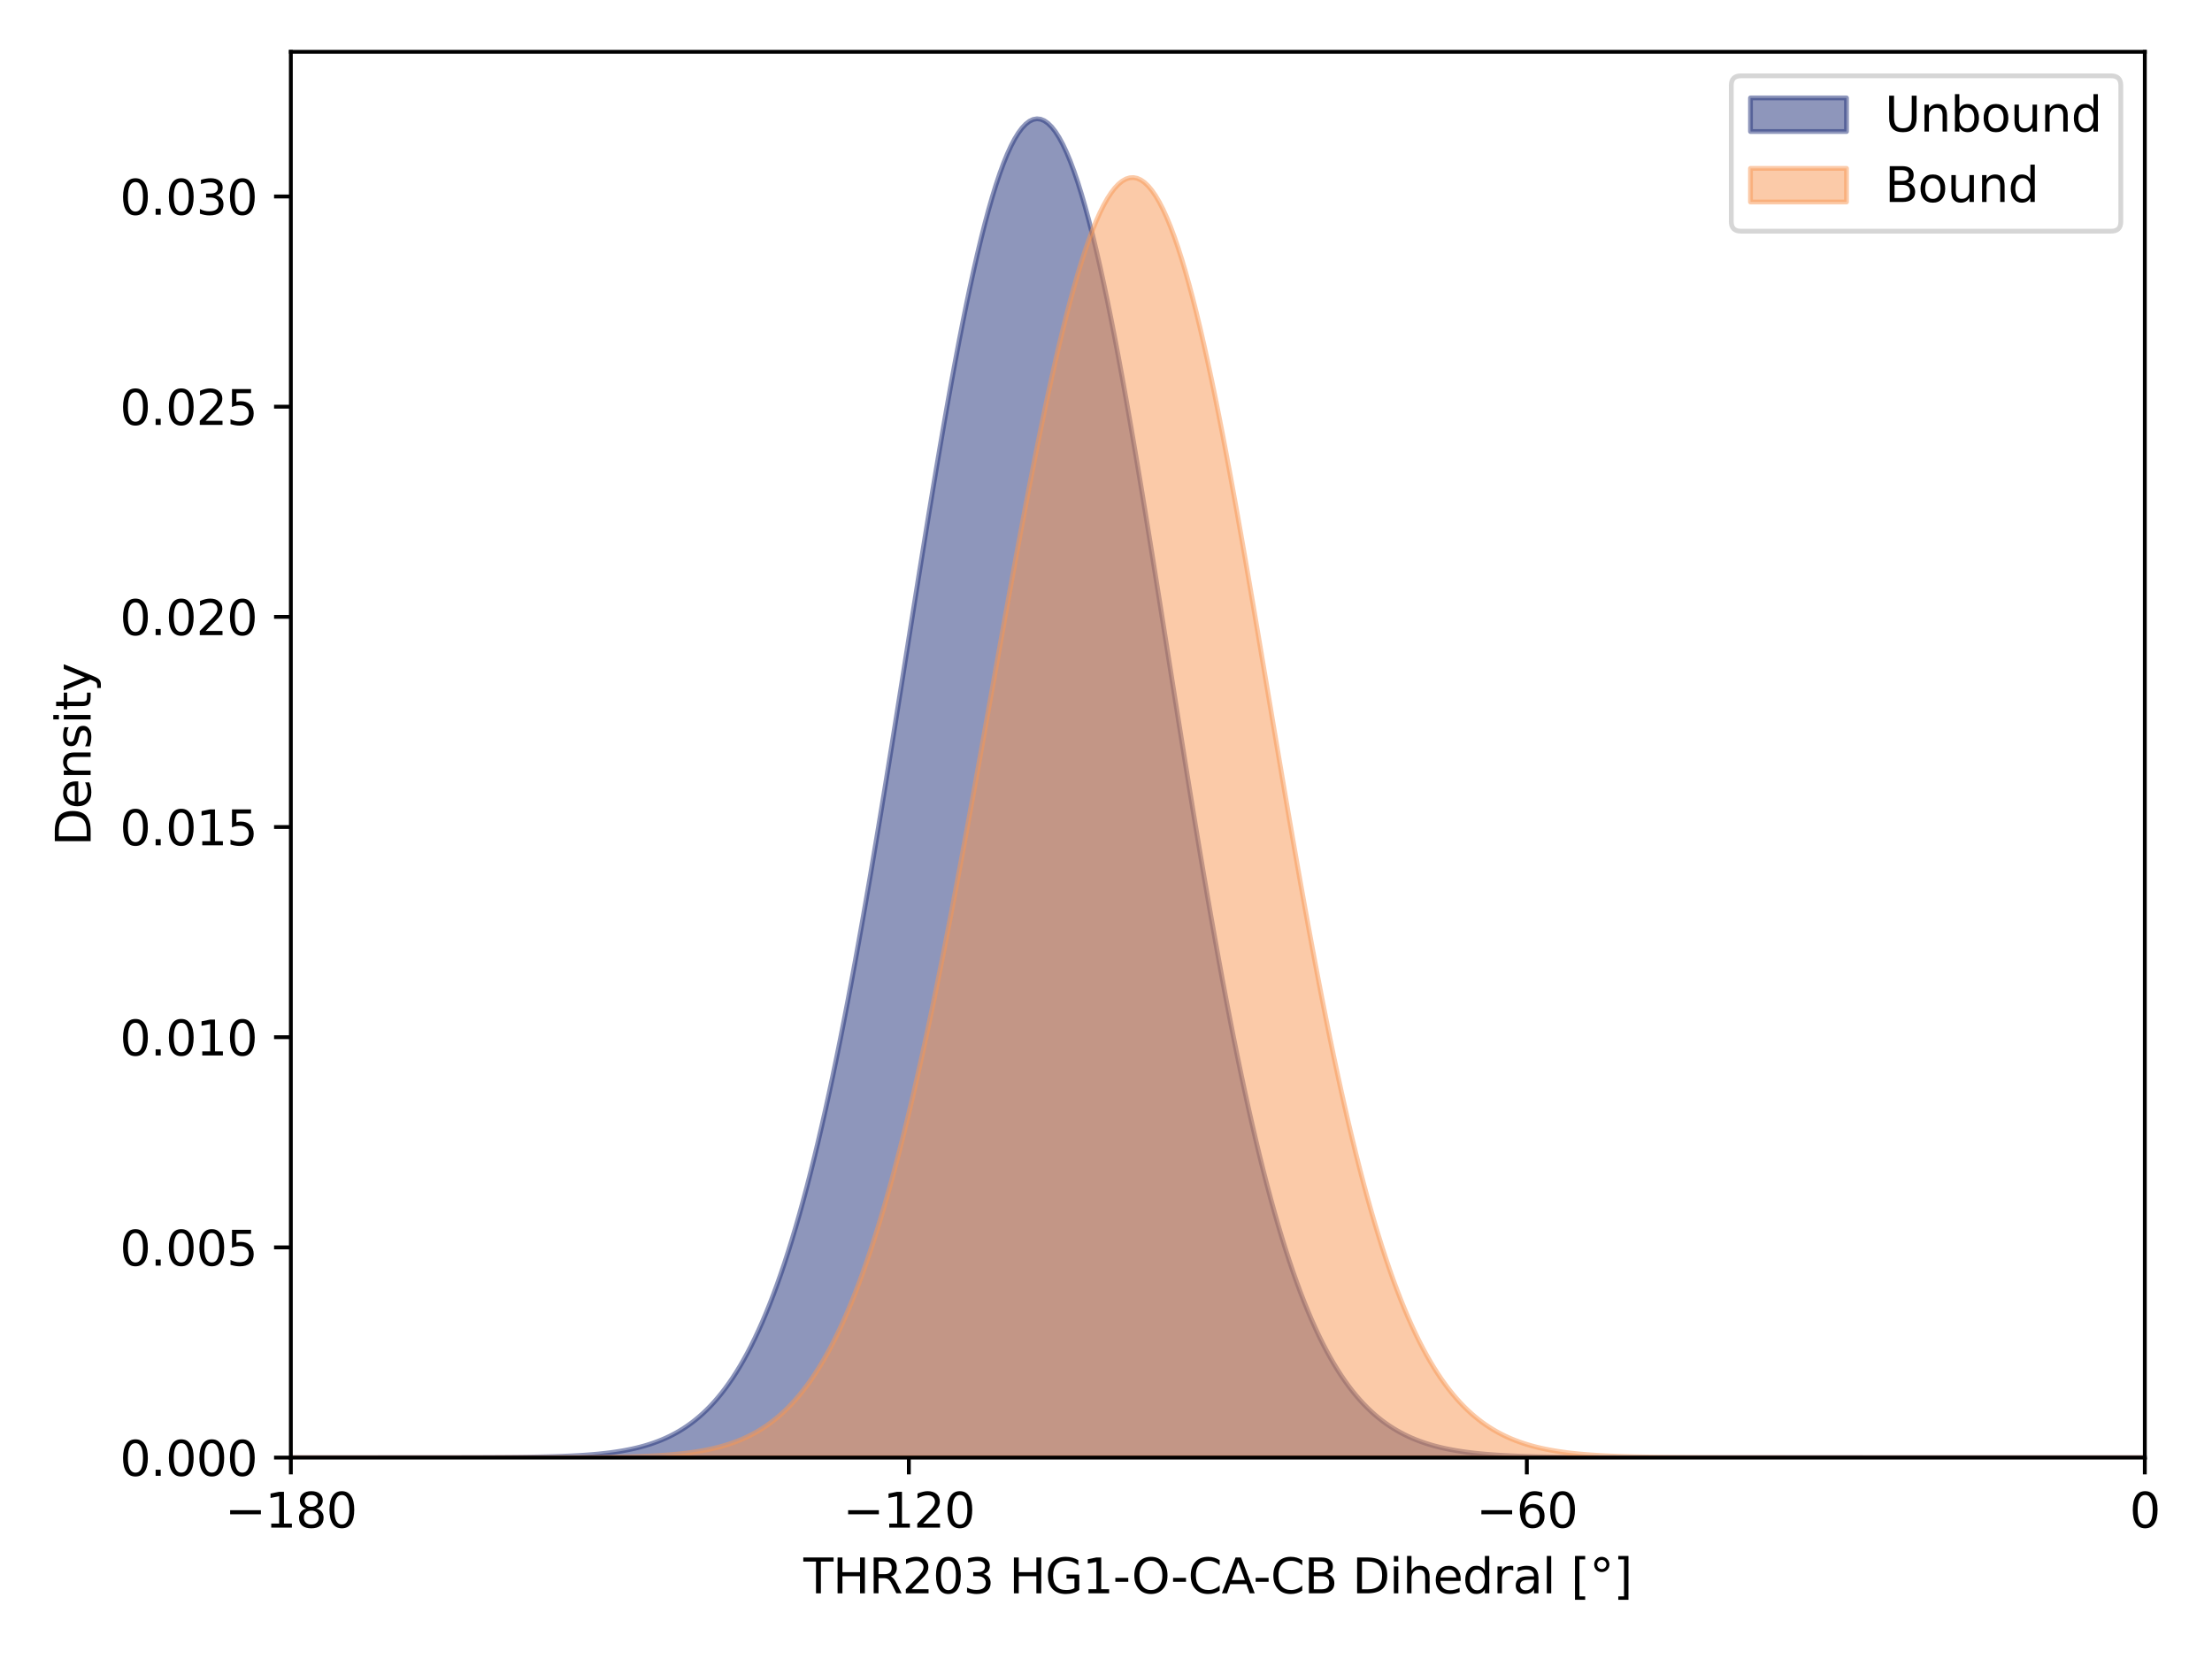 <?xml version="1.0" encoding="utf-8" standalone="no"?>
<!DOCTYPE svg PUBLIC "-//W3C//DTD SVG 1.1//EN"
  "http://www.w3.org/Graphics/SVG/1.1/DTD/svg11.dtd">
<svg xmlns:xlink="http://www.w3.org/1999/xlink" width="460.8pt" height="345.6pt" viewBox="0 0 460.8 345.6" xmlns="http://www.w3.org/2000/svg" version="1.1">
 <defs>
  <style type="text/css">*{stroke-linejoin: round; stroke-linecap: butt}</style>
 </defs>
 <g id="figure_1">
  <g id="patch_1">
   <path d="M 0 345.6 
L 460.8 345.6 
L 460.8 0 
L 0 0 
z
" style="fill: #ffffff"/>
  </g>
  <g id="axes_1">
   <g id="patch_2">
    <path d="M 60.59 303.64 
L 446.805 303.64 
L 446.805 10.8 
L 60.59 10.8 
z
" style="fill: #ffffff"/>
   </g>
   <g id="PolyCollection_1">
    <path d="M 60.59 303.64 
L 60.59 303.64 
L 61.363 303.64 
L 62.136 303.64 
L 62.91 303.64 
L 63.683 303.64 
L 64.456 303.64 
L 65.229 303.64 
L 66.002 303.64 
L 66.776 303.64 
L 67.549 303.64 
L 68.322 303.64 
L 69.095 303.64 
L 69.868 303.639 
L 70.642 303.639 
L 71.415 303.639 
L 72.188 303.639 
L 72.961 303.639 
L 73.734 303.639 
L 74.508 303.639 
L 75.281 303.639 
L 76.054 303.639 
L 76.827 303.639 
L 77.6 303.639 
L 78.374 303.639 
L 79.147 303.638 
L 79.92 303.638 
L 80.693 303.638 
L 81.466 303.638 
L 82.24 303.638 
L 83.013 303.637 
L 83.786 303.637 
L 84.559 303.637 
L 85.333 303.637 
L 86.106 303.636 
L 86.879 303.636 
L 87.652 303.635 
L 88.425 303.635 
L 89.199 303.634 
L 89.972 303.634 
L 90.745 303.633 
L 91.518 303.632 
L 92.291 303.631 
L 93.065 303.631 
L 93.838 303.63 
L 94.611 303.628 
L 95.384 303.627 
L 96.157 303.626 
L 96.931 303.624 
L 97.704 303.622 
L 98.477 303.62 
L 99.25 303.618 
L 100.023 303.616 
L 100.797 303.613 
L 101.57 303.61 
L 102.343 303.606 
L 103.116 303.602 
L 103.889 303.598 
L 104.663 303.593 
L 105.436 303.588 
L 106.209 303.581 
L 106.982 303.575 
L 107.755 303.567 
L 108.529 303.559 
L 109.302 303.549 
L 110.075 303.539 
L 110.848 303.527 
L 111.621 303.514 
L 112.395 303.499 
L 113.168 303.483 
L 113.941 303.465 
L 114.714 303.445 
L 115.487 303.423 
L 116.261 303.399 
L 117.034 303.371 
L 117.807 303.341 
L 118.58 303.308 
L 119.353 303.271 
L 120.127 303.231 
L 120.9 303.186 
L 121.673 303.136 
L 122.446 303.082 
L 123.219 303.022 
L 123.993 302.956 
L 124.766 302.884 
L 125.539 302.804 
L 126.312 302.717 
L 127.085 302.622 
L 127.859 302.517 
L 128.632 302.403 
L 129.405 302.278 
L 130.178 302.141 
L 130.951 301.992 
L 131.725 301.83 
L 132.498 301.653 
L 133.271 301.461 
L 134.044 301.253 
L 134.818 301.026 
L 135.591 300.781 
L 136.364 300.515 
L 137.137 300.227 
L 137.91 299.915 
L 138.684 299.579 
L 139.457 299.216 
L 140.23 298.825 
L 141.003 298.404 
L 141.776 297.951 
L 142.55 297.465 
L 143.323 296.942 
L 144.096 296.382 
L 144.869 295.782 
L 145.642 295.139 
L 146.416 294.453 
L 147.189 293.719 
L 147.962 292.937 
L 148.735 292.103 
L 149.508 291.215 
L 150.282 290.271 
L 151.055 289.267 
L 151.828 288.203 
L 152.601 287.074 
L 153.374 285.879 
L 154.148 284.614 
L 154.921 283.278 
L 155.694 281.867 
L 156.467 280.38 
L 157.24 278.813 
L 158.014 277.164 
L 158.787 275.431 
L 159.56 273.611 
L 160.333 271.702 
L 161.106 269.703 
L 161.88 267.61 
L 162.653 265.423 
L 163.426 263.139 
L 164.199 260.756 
L 164.972 258.274 
L 165.746 255.69 
L 166.519 253.005 
L 167.292 250.216 
L 168.065 247.324 
L 168.838 244.327 
L 169.612 241.226 
L 170.385 238.021 
L 171.158 234.712 
L 171.931 231.3 
L 172.704 227.785 
L 173.478 224.169 
L 174.251 220.453 
L 175.024 216.64 
L 175.797 212.731 
L 176.57 208.729 
L 177.344 204.637 
L 178.117 200.458 
L 178.89 196.195 
L 179.663 191.853 
L 180.436 187.435 
L 181.21 182.947 
L 181.983 178.394 
L 182.756 173.779 
L 183.529 169.11 
L 184.303 164.392 
L 185.076 159.632 
L 185.849 154.835 
L 186.622 150.009 
L 187.395 145.161 
L 188.169 140.298 
L 188.942 135.428 
L 189.715 130.559 
L 190.488 125.698 
L 191.261 120.855 
L 192.035 116.037 
L 192.808 111.254 
L 193.581 106.514 
L 194.354 101.825 
L 195.127 97.196 
L 195.901 92.638 
L 196.674 88.157 
L 197.447 83.764 
L 198.22 79.467 
L 198.993 75.275 
L 199.767 71.197 
L 200.54 67.242 
L 201.313 63.416 
L 202.086 59.73 
L 202.859 56.191 
L 203.633 52.807 
L 204.406 49.585 
L 205.179 46.533 
L 205.952 43.657 
L 206.725 40.964 
L 207.499 38.46 
L 208.272 36.151 
L 209.045 34.043 
L 209.818 32.14 
L 210.591 30.447 
L 211.365 28.967 
L 212.138 27.706 
L 212.911 26.664 
L 213.684 25.845 
L 214.457 25.252 
L 215.231 24.885 
L 216.004 24.745 
L 216.777 24.833 
L 217.55 25.148 
L 218.323 25.691 
L 219.097 26.459 
L 219.87 27.451 
L 220.643 28.665 
L 221.416 30.098 
L 222.189 31.746 
L 222.963 33.607 
L 223.736 35.674 
L 224.509 37.944 
L 225.282 40.412 
L 226.055 43.071 
L 226.829 45.916 
L 227.602 48.94 
L 228.375 52.136 
L 229.148 55.498 
L 229.922 59.017 
L 230.695 62.686 
L 231.468 66.497 
L 232.241 70.442 
L 233.014 74.511 
L 233.788 78.697 
L 234.561 82.99 
L 235.334 87.382 
L 236.107 91.864 
L 236.88 96.426 
L 237.654 101.059 
L 238.427 105.755 
L 239.2 110.504 
L 239.973 115.298 
L 240.746 120.127 
L 241.52 124.983 
L 242.293 129.857 
L 243.066 134.74 
L 243.839 139.625 
L 244.612 144.503 
L 245.386 149.366 
L 246.159 154.207 
L 246.932 159.019 
L 247.705 163.795 
L 248.478 168.527 
L 249.252 173.21 
L 250.025 177.838 
L 250.798 182.404 
L 251.571 186.904 
L 252.344 191.332 
L 253.118 195.684 
L 253.891 199.956 
L 254.664 204.143 
L 255.437 208.242 
L 256.21 212.25 
L 256.984 216.164 
L 257.757 219.981 
L 258.53 223.699 
L 259.303 227.317 
L 260.076 230.833 
L 260.85 234.245 
L 261.623 237.554 
L 262.396 240.758 
L 263.169 243.857 
L 263.942 246.851 
L 264.716 249.74 
L 265.489 252.526 
L 266.262 255.208 
L 267.035 257.787 
L 267.808 260.266 
L 268.582 262.644 
L 269.355 264.925 
L 270.128 267.108 
L 270.901 269.197 
L 271.674 271.194 
L 272.448 273.1 
L 273.221 274.917 
L 273.994 276.648 
L 274.767 278.296 
L 275.54 279.862 
L 276.314 281.349 
L 277.087 282.76 
L 277.86 284.098 
L 278.633 285.364 
L 279.407 286.562 
L 280.18 287.694 
L 280.953 288.762 
L 281.726 289.77 
L 282.499 290.719 
L 283.273 291.613 
L 284.046 292.454 
L 284.819 293.243 
L 285.592 293.985 
L 286.365 294.68 
L 287.139 295.331 
L 287.912 295.941 
L 288.685 296.511 
L 289.458 297.043 
L 290.231 297.541 
L 291.005 298.004 
L 291.778 298.437 
L 292.551 298.839 
L 293.324 299.213 
L 294.097 299.561 
L 294.871 299.884 
L 295.644 300.184 
L 296.417 300.462 
L 297.19 300.72 
L 297.963 300.958 
L 298.737 301.178 
L 299.51 301.382 
L 300.283 301.57 
L 301.056 301.744 
L 301.829 301.904 
L 302.603 302.051 
L 303.376 302.187 
L 304.149 302.312 
L 304.922 302.427 
L 305.695 302.532 
L 306.469 302.629 
L 307.242 302.718 
L 308.015 302.799 
L 308.788 302.873 
L 309.561 302.942 
L 310.335 303.004 
L 311.108 303.061 
L 311.881 303.113 
L 312.654 303.161 
L 313.427 303.204 
L 314.201 303.244 
L 314.974 303.28 
L 315.747 303.313 
L 316.52 303.343 
L 317.293 303.37 
L 318.067 303.395 
L 318.84 303.418 
L 319.613 303.438 
L 320.386 303.457 
L 321.159 303.474 
L 321.933 303.489 
L 322.706 303.503 
L 323.479 303.516 
L 324.252 303.527 
L 325.025 303.538 
L 325.799 303.547 
L 326.572 303.555 
L 327.345 303.563 
L 328.118 303.57 
L 328.892 303.576 
L 329.665 303.582 
L 330.438 303.587 
L 331.211 303.592 
L 331.984 303.596 
L 332.758 303.6 
L 333.531 303.603 
L 334.304 303.606 
L 335.077 303.609 
L 335.85 303.612 
L 336.624 303.614 
L 337.397 303.616 
L 338.17 303.618 
L 338.943 303.619 
L 339.716 303.621 
L 340.49 303.622 
L 341.263 303.623 
L 342.036 303.625 
L 342.809 303.626 
L 343.582 303.626 
L 344.356 303.627 
L 345.129 303.628 
L 345.902 303.629 
L 346.675 303.629 
L 347.448 303.63 
L 348.222 303.63 
L 348.995 303.631 
L 349.768 303.631 
L 350.541 303.631 
L 351.314 303.632 
L 352.088 303.632 
L 352.861 303.632 
L 353.634 303.632 
L 354.407 303.633 
L 355.18 303.633 
L 355.954 303.633 
L 356.727 303.633 
L 357.5 303.633 
L 358.273 303.634 
L 359.046 303.634 
L 359.82 303.634 
L 360.593 303.634 
L 361.366 303.634 
L 362.139 303.634 
L 362.912 303.634 
L 363.686 303.635 
L 364.459 303.635 
L 365.232 303.635 
L 366.005 303.635 
L 366.778 303.635 
L 367.552 303.635 
L 368.325 303.635 
L 369.098 303.635 
L 369.871 303.636 
L 370.644 303.636 
L 371.418 303.636 
L 372.191 303.636 
L 372.964 303.636 
L 373.737 303.636 
L 374.511 303.636 
L 375.284 303.637 
L 376.057 303.637 
L 376.83 303.637 
L 377.603 303.637 
L 378.377 303.637 
L 379.15 303.637 
L 379.923 303.637 
L 380.696 303.637 
L 381.469 303.638 
L 382.243 303.638 
L 383.016 303.638 
L 383.789 303.638 
L 384.562 303.638 
L 385.335 303.638 
L 386.109 303.638 
L 386.882 303.638 
L 387.655 303.638 
L 388.428 303.639 
L 389.201 303.639 
L 389.975 303.639 
L 390.748 303.639 
L 391.521 303.639 
L 392.294 303.639 
L 393.067 303.639 
L 393.841 303.639 
L 394.614 303.639 
L 395.387 303.639 
L 396.16 303.639 
L 396.933 303.639 
L 397.707 303.639 
L 398.48 303.639 
L 399.253 303.639 
L 400.026 303.64 
L 400.799 303.64 
L 401.573 303.64 
L 402.346 303.64 
L 403.119 303.64 
L 403.892 303.64 
L 404.665 303.64 
L 405.439 303.64 
L 406.212 303.64 
L 406.985 303.64 
L 407.758 303.64 
L 408.531 303.64 
L 409.305 303.64 
L 410.078 303.64 
L 410.851 303.64 
L 411.624 303.64 
L 412.397 303.64 
L 413.171 303.64 
L 413.944 303.64 
L 414.717 303.64 
L 415.49 303.64 
L 416.263 303.64 
L 417.037 303.64 
L 417.81 303.64 
L 418.583 303.64 
L 419.356 303.64 
L 420.129 303.64 
L 420.903 303.64 
L 421.676 303.64 
L 422.449 303.64 
L 423.222 303.64 
L 423.996 303.64 
L 424.769 303.64 
L 425.542 303.64 
L 426.315 303.64 
L 427.088 303.64 
L 427.862 303.64 
L 428.635 303.64 
L 429.408 303.64 
L 430.181 303.64 
L 430.954 303.64 
L 431.728 303.64 
L 432.501 303.64 
L 433.274 303.64 
L 434.047 303.64 
L 434.82 303.64 
L 435.594 303.64 
L 436.367 303.64 
L 437.14 303.64 
L 437.913 303.64 
L 438.686 303.64 
L 439.46 303.64 
L 440.233 303.64 
L 441.006 303.64 
L 441.779 303.64 
L 442.552 303.64 
L 443.326 303.64 
L 444.099 303.64 
L 444.872 303.64 
L 445.645 303.64 
L 446.418 303.64 
L 447.192 303.64 
L 447.965 303.64 
L 448.738 303.64 
L 449.511 303.64 
L 450.284 303.64 
L 451.058 303.64 
L 451.831 303.64 
L 452.604 303.64 
L 453.377 303.64 
L 454.15 303.64 
L 454.924 303.64 
L 455.697 303.64 
L 456.47 303.64 
L 457.243 303.64 
L 458.016 303.64 
L 458.79 303.64 
L 459.563 303.64 
L 460.336 303.64 
L 461.109 303.64 
L 461.882 303.64 
L 462.656 303.64 
L 463.429 303.64 
L 464.202 303.64 
L 464.975 303.64 
L 465.748 303.64 
L 466.522 303.64 
L 467.295 303.64 
L 468.068 303.64 
L 468.841 303.64 
L 469.614 303.64 
L 470.388 303.64 
L 471.161 303.64 
L 471.934 303.64 
L 472.707 303.64 
L 473.481 303.64 
L 474.254 303.64 
L 475.027 303.64 
L 475.8 303.64 
L 476.573 303.64 
L 477.347 303.64 
L 478.12 303.64 
L 478.893 303.64 
L 479.666 303.64 
L 480.439 303.64 
L 481.213 303.64 
L 481.986 303.64 
L 482.759 303.64 
L 483.532 303.64 
L 484.305 303.64 
L 485.079 303.64 
L 485.852 303.64 
L 486.625 303.64 
L 487.398 303.64 
L 488.171 303.64 
L 488.945 303.64 
L 489.718 303.64 
L 490.491 303.64 
L 491.264 303.64 
L 492.037 303.64 
L 492.811 303.64 
L 493.584 303.64 
L 494.357 303.64 
L 495.13 303.64 
L 495.903 303.64 
L 496.677 303.64 
L 497.45 303.64 
L 498.223 303.64 
L 498.996 303.64 
L 499.769 303.64 
L 500.543 303.64 
L 501.316 303.64 
L 502.089 303.64 
L 502.862 303.64 
L 503.635 303.64 
L 504.409 303.64 
L 505.182 303.64 
L 505.955 303.64 
L 506.728 303.64 
L 507.501 303.64 
L 508.275 303.64 
L 509.048 303.64 
L 509.821 303.64 
L 510.594 303.64 
L 511.367 303.64 
L 512.141 303.64 
L 512.914 303.64 
L 513.687 303.64 
L 514.46 303.64 
L 515.233 303.64 
L 516.007 303.64 
L 516.78 303.64 
L 517.553 303.64 
L 518.326 303.64 
L 519.099 303.64 
L 519.873 303.64 
L 520.646 303.64 
L 521.419 303.64 
L 522.192 303.64 
L 522.966 303.64 
L 523.739 303.64 
L 524.512 303.64 
L 525.285 303.64 
L 526.058 303.64 
L 526.832 303.64 
L 527.605 303.64 
L 528.378 303.64 
L 529.151 303.64 
L 529.924 303.64 
L 530.698 303.64 
L 531.471 303.64 
L 532.244 303.64 
L 533.017 303.64 
L 533.79 303.64 
L 534.564 303.64 
L 535.337 303.64 
L 536.11 303.64 
L 536.883 303.64 
L 537.656 303.64 
L 538.43 303.64 
L 539.203 303.64 
L 539.976 303.64 
L 540.749 303.64 
L 541.522 303.64 
L 542.296 303.64 
L 543.069 303.64 
L 543.842 303.64 
L 544.615 303.64 
L 545.388 303.64 
L 546.162 303.64 
L 546.935 303.64 
L 547.708 303.64 
L 548.481 303.64 
L 549.254 303.64 
L 550.028 303.64 
L 550.801 303.64 
L 551.574 303.64 
L 552.347 303.64 
L 553.12 303.64 
L 553.894 303.64 
L 554.667 303.64 
L 555.44 303.64 
L 556.213 303.64 
L 556.986 303.64 
L 557.76 303.64 
L 558.533 303.64 
L 559.306 303.64 
L 560.079 303.64 
L 560.852 303.64 
L 561.626 303.64 
L 562.399 303.64 
L 563.172 303.64 
L 563.945 303.64 
L 564.718 303.64 
L 565.492 303.64 
L 566.265 303.64 
L 567.038 303.64 
L 567.811 303.64 
L 568.585 303.64 
L 569.358 303.64 
L 570.131 303.64 
L 570.904 303.64 
L 571.677 303.64 
L 572.451 303.64 
L 573.224 303.64 
L 573.997 303.64 
L 574.77 303.64 
L 575.543 303.64 
L 576.317 303.64 
L 577.09 303.64 
L 577.863 303.64 
L 578.636 303.64 
L 579.409 303.64 
L 580.183 303.64 
L 580.956 303.64 
L 581.729 303.64 
L 582.502 303.64 
L 583.275 303.64 
L 584.049 303.64 
L 584.822 303.64 
L 585.595 303.64 
L 586.368 303.64 
L 587.141 303.64 
L 587.915 303.64 
L 588.688 303.64 
L 589.461 303.64 
L 590.234 303.64 
L 591.007 303.64 
L 591.781 303.64 
L 592.554 303.64 
L 593.327 303.64 
L 594.1 303.64 
L 594.873 303.64 
L 595.647 303.64 
L 596.42 303.64 
L 597.193 303.64 
L 597.966 303.64 
L 598.739 303.64 
L 599.513 303.64 
L 600.286 303.64 
L 601.059 303.64 
L 601.832 303.64 
L 602.605 303.64 
L 603.379 303.64 
L 604.152 303.64 
L 604.925 303.64 
L 605.698 303.64 
L 606.471 303.64 
L 607.245 303.64 
L 608.018 303.64 
L 608.791 303.64 
L 609.564 303.64 
L 610.337 303.64 
L 611.111 303.64 
L 611.884 303.64 
L 612.657 303.64 
L 613.43 303.64 
L 614.203 303.64 
L 614.977 303.64 
L 615.75 303.64 
L 616.523 303.64 
L 617.296 303.64 
L 618.07 303.64 
L 618.843 303.64 
L 619.616 303.64 
L 620.389 303.64 
L 621.162 303.64 
L 621.936 303.64 
L 622.709 303.64 
L 623.482 303.64 
L 624.255 303.64 
L 625.028 303.64 
L 625.802 303.64 
L 626.575 303.64 
L 627.348 303.64 
L 628.121 303.64 
L 628.894 303.64 
L 629.668 303.64 
L 630.441 303.64 
L 631.214 303.64 
L 631.987 303.64 
L 632.76 303.64 
L 633.534 303.64 
L 634.307 303.64 
L 635.08 303.64 
L 635.853 303.64 
L 636.626 303.64 
L 637.4 303.64 
L 638.173 303.64 
L 638.946 303.64 
L 639.719 303.64 
L 640.492 303.64 
L 641.266 303.64 
L 642.039 303.64 
L 642.812 303.64 
L 643.585 303.64 
L 644.358 303.64 
L 645.132 303.64 
L 645.905 303.64 
L 646.678 303.64 
L 647.451 303.64 
L 648.224 303.64 
L 648.998 303.64 
L 649.771 303.64 
L 650.544 303.64 
L 651.317 303.64 
L 652.09 303.64 
L 652.864 303.64 
L 653.637 303.64 
L 654.41 303.64 
L 655.183 303.64 
L 655.956 303.64 
L 656.73 303.64 
L 657.503 303.64 
L 658.276 303.64 
L 659.049 303.64 
L 659.822 303.64 
L 660.596 303.64 
L 661.369 303.64 
L 662.142 303.64 
L 662.915 303.64 
L 663.688 303.64 
L 664.462 303.64 
L 665.235 303.64 
L 666.008 303.64 
L 666.781 303.64 
L 667.555 303.64 
L 668.328 303.64 
L 669.101 303.64 
L 669.874 303.64 
L 670.647 303.64 
L 671.421 303.64 
L 672.194 303.64 
L 672.967 303.64 
L 673.74 303.64 
L 674.513 303.64 
L 675.287 303.64 
L 676.06 303.64 
L 676.833 303.64 
L 677.606 303.64 
L 678.379 303.64 
L 679.153 303.64 
L 679.926 303.64 
L 680.699 303.64 
L 681.472 303.64 
L 682.245 303.64 
L 683.019 303.64 
L 683.792 303.64 
L 684.565 303.64 
L 685.338 303.64 
L 686.111 303.64 
L 686.885 303.64 
L 687.658 303.64 
L 688.431 303.64 
L 689.204 303.64 
L 689.977 303.64 
L 690.751 303.64 
L 691.524 303.64 
L 692.297 303.64 
L 693.07 303.64 
L 693.843 303.64 
L 694.617 303.64 
L 695.39 303.64 
L 696.163 303.64 
L 696.936 303.64 
L 697.709 303.64 
L 698.483 303.64 
L 699.256 303.64 
L 700.029 303.64 
L 700.802 303.64 
L 701.575 303.64 
L 702.349 303.64 
L 703.122 303.64 
L 703.895 303.64 
L 704.668 303.64 
L 705.441 303.64 
L 706.215 303.64 
L 706.988 303.64 
L 707.761 303.64 
L 708.534 303.64 
L 709.307 303.64 
L 710.081 303.64 
L 710.854 303.64 
L 711.627 303.64 
L 712.4 303.64 
L 713.174 303.64 
L 713.947 303.64 
L 714.72 303.64 
L 715.493 303.64 
L 716.266 303.64 
L 717.04 303.64 
L 717.813 303.64 
L 718.586 303.64 
L 719.359 303.64 
L 720.132 303.64 
L 720.906 303.64 
L 721.679 303.64 
L 722.452 303.64 
L 723.225 303.64 
L 723.998 303.64 
L 724.772 303.64 
L 725.545 303.64 
L 726.318 303.64 
L 727.091 303.64 
L 727.864 303.64 
L 728.638 303.64 
L 729.411 303.64 
L 730.184 303.64 
L 730.957 303.64 
L 731.73 303.64 
L 732.504 303.64 
L 733.277 303.64 
L 734.05 303.64 
L 734.823 303.64 
L 735.596 303.64 
L 736.37 303.64 
L 737.143 303.64 
L 737.916 303.64 
L 738.689 303.64 
L 739.462 303.64 
L 740.236 303.64 
L 741.009 303.64 
L 741.782 303.64 
L 742.555 303.64 
L 743.328 303.64 
L 744.102 303.64 
L 744.875 303.64 
L 745.648 303.64 
L 746.421 303.64 
L 747.194 303.64 
L 747.968 303.64 
L 748.741 303.64 
L 749.514 303.64 
L 750.287 303.64 
L 751.06 303.64 
L 751.834 303.64 
L 752.607 303.64 
L 753.38 303.64 
L 754.153 303.64 
L 754.926 303.64 
L 755.7 303.64 
L 756.473 303.64 
L 757.246 303.64 
L 758.019 303.64 
L 758.792 303.64 
L 759.566 303.64 
L 760.339 303.64 
L 761.112 303.64 
L 761.885 303.64 
L 762.659 303.64 
L 763.432 303.64 
L 764.205 303.64 
L 764.978 303.64 
L 765.751 303.64 
L 766.525 303.64 
L 767.298 303.64 
L 768.071 303.64 
L 768.844 303.64 
L 769.617 303.64 
L 770.391 303.64 
L 771.164 303.64 
L 771.937 303.64 
L 772.71 303.64 
L 773.483 303.64 
L 774.257 303.64 
L 775.03 303.64 
L 775.803 303.64 
L 776.576 303.64 
L 777.349 303.64 
L 778.123 303.64 
L 778.896 303.64 
L 779.669 303.64 
L 780.442 303.64 
L 781.215 303.64 
L 781.989 303.64 
L 782.762 303.64 
L 783.535 303.64 
L 784.308 303.64 
L 785.081 303.64 
L 785.855 303.64 
L 786.628 303.64 
L 787.401 303.64 
L 788.174 303.64 
L 788.947 303.64 
L 789.721 303.64 
L 790.494 303.64 
L 791.267 303.64 
L 792.04 303.64 
L 792.813 303.64 
L 793.587 303.64 
L 794.36 303.64 
L 795.133 303.64 
L 795.906 303.64 
L 796.679 303.64 
L 797.453 303.64 
L 798.226 303.64 
L 798.999 303.64 
L 799.772 303.64 
L 800.545 303.64 
L 801.319 303.64 
L 802.092 303.64 
L 802.865 303.64 
L 803.638 303.64 
L 804.411 303.64 
L 805.185 303.64 
L 805.958 303.64 
L 806.731 303.64 
L 807.504 303.64 
L 808.277 303.64 
L 809.051 303.64 
L 809.824 303.64 
L 810.597 303.64 
L 811.37 303.64 
L 812.144 303.64 
L 812.917 303.64 
L 813.69 303.64 
L 814.463 303.64 
L 815.236 303.64 
L 816.01 303.64 
L 816.783 303.64 
L 817.556 303.64 
L 818.329 303.64 
L 819.102 303.64 
L 819.876 303.64 
L 820.649 303.64 
L 821.422 303.64 
L 822.195 303.64 
L 822.968 303.64 
L 823.742 303.64 
L 824.515 303.64 
L 825.288 303.64 
L 826.061 303.64 
L 826.834 303.64 
L 827.608 303.64 
L 828.381 303.64 
L 829.154 303.64 
L 829.927 303.64 
L 830.7 303.64 
L 831.474 303.64 
L 832.247 303.64 
L 833.02 303.64 
L 833.02 303.64 
L 833.02 303.64 
L 832.247 303.64 
L 831.474 303.64 
L 830.7 303.64 
L 829.927 303.64 
L 829.154 303.64 
L 828.381 303.64 
L 827.608 303.64 
L 826.834 303.64 
L 826.061 303.64 
L 825.288 303.64 
L 824.515 303.64 
L 823.742 303.64 
L 822.968 303.64 
L 822.195 303.64 
L 821.422 303.64 
L 820.649 303.64 
L 819.876 303.64 
L 819.102 303.64 
L 818.329 303.64 
L 817.556 303.64 
L 816.783 303.64 
L 816.01 303.64 
L 815.236 303.64 
L 814.463 303.64 
L 813.69 303.64 
L 812.917 303.64 
L 812.144 303.64 
L 811.37 303.64 
L 810.597 303.64 
L 809.824 303.64 
L 809.051 303.64 
L 808.277 303.64 
L 807.504 303.64 
L 806.731 303.64 
L 805.958 303.64 
L 805.185 303.64 
L 804.411 303.64 
L 803.638 303.64 
L 802.865 303.64 
L 802.092 303.64 
L 801.319 303.64 
L 800.545 303.64 
L 799.772 303.64 
L 798.999 303.64 
L 798.226 303.64 
L 797.453 303.64 
L 796.679 303.64 
L 795.906 303.64 
L 795.133 303.64 
L 794.36 303.64 
L 793.587 303.64 
L 792.813 303.64 
L 792.04 303.64 
L 791.267 303.64 
L 790.494 303.64 
L 789.721 303.64 
L 788.947 303.64 
L 788.174 303.64 
L 787.401 303.64 
L 786.628 303.64 
L 785.855 303.64 
L 785.081 303.64 
L 784.308 303.64 
L 783.535 303.64 
L 782.762 303.64 
L 781.989 303.64 
L 781.215 303.64 
L 780.442 303.64 
L 779.669 303.64 
L 778.896 303.64 
L 778.123 303.64 
L 777.349 303.64 
L 776.576 303.64 
L 775.803 303.64 
L 775.03 303.64 
L 774.257 303.64 
L 773.483 303.64 
L 772.71 303.64 
L 771.937 303.64 
L 771.164 303.64 
L 770.391 303.64 
L 769.617 303.64 
L 768.844 303.64 
L 768.071 303.64 
L 767.298 303.64 
L 766.525 303.64 
L 765.751 303.64 
L 764.978 303.64 
L 764.205 303.64 
L 763.432 303.64 
L 762.659 303.64 
L 761.885 303.64 
L 761.112 303.64 
L 760.339 303.64 
L 759.566 303.64 
L 758.792 303.64 
L 758.019 303.64 
L 757.246 303.64 
L 756.473 303.64 
L 755.7 303.64 
L 754.926 303.64 
L 754.153 303.64 
L 753.38 303.64 
L 752.607 303.64 
L 751.834 303.64 
L 751.06 303.64 
L 750.287 303.64 
L 749.514 303.64 
L 748.741 303.64 
L 747.968 303.64 
L 747.194 303.64 
L 746.421 303.64 
L 745.648 303.64 
L 744.875 303.64 
L 744.102 303.64 
L 743.328 303.64 
L 742.555 303.64 
L 741.782 303.64 
L 741.009 303.64 
L 740.236 303.64 
L 739.462 303.64 
L 738.689 303.64 
L 737.916 303.64 
L 737.143 303.64 
L 736.37 303.64 
L 735.596 303.64 
L 734.823 303.64 
L 734.05 303.64 
L 733.277 303.64 
L 732.504 303.64 
L 731.73 303.64 
L 730.957 303.64 
L 730.184 303.64 
L 729.411 303.64 
L 728.638 303.64 
L 727.864 303.64 
L 727.091 303.64 
L 726.318 303.64 
L 725.545 303.64 
L 724.772 303.64 
L 723.998 303.64 
L 723.225 303.64 
L 722.452 303.64 
L 721.679 303.64 
L 720.906 303.64 
L 720.132 303.64 
L 719.359 303.64 
L 718.586 303.64 
L 717.813 303.64 
L 717.04 303.64 
L 716.266 303.64 
L 715.493 303.64 
L 714.72 303.64 
L 713.947 303.64 
L 713.174 303.64 
L 712.4 303.64 
L 711.627 303.64 
L 710.854 303.64 
L 710.081 303.64 
L 709.307 303.64 
L 708.534 303.64 
L 707.761 303.64 
L 706.988 303.64 
L 706.215 303.64 
L 705.441 303.64 
L 704.668 303.64 
L 703.895 303.64 
L 703.122 303.64 
L 702.349 303.64 
L 701.575 303.64 
L 700.802 303.64 
L 700.029 303.64 
L 699.256 303.64 
L 698.483 303.64 
L 697.709 303.64 
L 696.936 303.64 
L 696.163 303.64 
L 695.39 303.64 
L 694.617 303.64 
L 693.843 303.64 
L 693.07 303.64 
L 692.297 303.64 
L 691.524 303.64 
L 690.751 303.64 
L 689.977 303.64 
L 689.204 303.64 
L 688.431 303.64 
L 687.658 303.64 
L 686.885 303.64 
L 686.111 303.64 
L 685.338 303.64 
L 684.565 303.64 
L 683.792 303.64 
L 683.019 303.64 
L 682.245 303.64 
L 681.472 303.64 
L 680.699 303.64 
L 679.926 303.64 
L 679.153 303.64 
L 678.379 303.64 
L 677.606 303.64 
L 676.833 303.64 
L 676.06 303.64 
L 675.287 303.64 
L 674.513 303.64 
L 673.74 303.64 
L 672.967 303.64 
L 672.194 303.64 
L 671.421 303.64 
L 670.647 303.64 
L 669.874 303.64 
L 669.101 303.64 
L 668.328 303.64 
L 667.555 303.64 
L 666.781 303.64 
L 666.008 303.64 
L 665.235 303.64 
L 664.462 303.64 
L 663.688 303.64 
L 662.915 303.64 
L 662.142 303.64 
L 661.369 303.64 
L 660.596 303.64 
L 659.822 303.64 
L 659.049 303.64 
L 658.276 303.64 
L 657.503 303.64 
L 656.73 303.64 
L 655.956 303.64 
L 655.183 303.64 
L 654.41 303.64 
L 653.637 303.64 
L 652.864 303.64 
L 652.09 303.64 
L 651.317 303.64 
L 650.544 303.64 
L 649.771 303.64 
L 648.998 303.64 
L 648.224 303.64 
L 647.451 303.64 
L 646.678 303.64 
L 645.905 303.64 
L 645.132 303.64 
L 644.358 303.64 
L 643.585 303.64 
L 642.812 303.64 
L 642.039 303.64 
L 641.266 303.64 
L 640.492 303.64 
L 639.719 303.64 
L 638.946 303.64 
L 638.173 303.64 
L 637.4 303.64 
L 636.626 303.64 
L 635.853 303.64 
L 635.08 303.64 
L 634.307 303.64 
L 633.534 303.64 
L 632.76 303.64 
L 631.987 303.64 
L 631.214 303.64 
L 630.441 303.64 
L 629.668 303.64 
L 628.894 303.64 
L 628.121 303.64 
L 627.348 303.64 
L 626.575 303.64 
L 625.802 303.64 
L 625.028 303.64 
L 624.255 303.64 
L 623.482 303.64 
L 622.709 303.64 
L 621.936 303.64 
L 621.162 303.64 
L 620.389 303.64 
L 619.616 303.64 
L 618.843 303.64 
L 618.07 303.64 
L 617.296 303.64 
L 616.523 303.64 
L 615.75 303.64 
L 614.977 303.64 
L 614.203 303.64 
L 613.43 303.64 
L 612.657 303.64 
L 611.884 303.64 
L 611.111 303.64 
L 610.337 303.64 
L 609.564 303.64 
L 608.791 303.64 
L 608.018 303.64 
L 607.245 303.64 
L 606.471 303.64 
L 605.698 303.64 
L 604.925 303.64 
L 604.152 303.64 
L 603.379 303.64 
L 602.605 303.64 
L 601.832 303.64 
L 601.059 303.64 
L 600.286 303.64 
L 599.513 303.64 
L 598.739 303.64 
L 597.966 303.64 
L 597.193 303.64 
L 596.42 303.64 
L 595.647 303.64 
L 594.873 303.64 
L 594.1 303.64 
L 593.327 303.64 
L 592.554 303.64 
L 591.781 303.64 
L 591.007 303.64 
L 590.234 303.64 
L 589.461 303.64 
L 588.688 303.64 
L 587.915 303.64 
L 587.141 303.64 
L 586.368 303.64 
L 585.595 303.64 
L 584.822 303.64 
L 584.049 303.64 
L 583.275 303.64 
L 582.502 303.64 
L 581.729 303.64 
L 580.956 303.64 
L 580.183 303.64 
L 579.409 303.64 
L 578.636 303.64 
L 577.863 303.64 
L 577.09 303.64 
L 576.317 303.64 
L 575.543 303.64 
L 574.77 303.64 
L 573.997 303.64 
L 573.224 303.64 
L 572.451 303.64 
L 571.677 303.64 
L 570.904 303.64 
L 570.131 303.64 
L 569.358 303.64 
L 568.585 303.64 
L 567.811 303.64 
L 567.038 303.64 
L 566.265 303.64 
L 565.492 303.64 
L 564.718 303.64 
L 563.945 303.64 
L 563.172 303.64 
L 562.399 303.64 
L 561.626 303.64 
L 560.852 303.64 
L 560.079 303.64 
L 559.306 303.64 
L 558.533 303.64 
L 557.76 303.64 
L 556.986 303.64 
L 556.213 303.64 
L 555.44 303.64 
L 554.667 303.64 
L 553.894 303.64 
L 553.12 303.64 
L 552.347 303.64 
L 551.574 303.64 
L 550.801 303.64 
L 550.028 303.64 
L 549.254 303.64 
L 548.481 303.64 
L 547.708 303.64 
L 546.935 303.64 
L 546.162 303.64 
L 545.388 303.64 
L 544.615 303.64 
L 543.842 303.64 
L 543.069 303.64 
L 542.296 303.64 
L 541.522 303.64 
L 540.749 303.64 
L 539.976 303.64 
L 539.203 303.64 
L 538.43 303.64 
L 537.656 303.64 
L 536.883 303.64 
L 536.11 303.64 
L 535.337 303.64 
L 534.564 303.64 
L 533.79 303.64 
L 533.017 303.64 
L 532.244 303.64 
L 531.471 303.64 
L 530.698 303.64 
L 529.924 303.64 
L 529.151 303.64 
L 528.378 303.64 
L 527.605 303.64 
L 526.832 303.64 
L 526.058 303.64 
L 525.285 303.64 
L 524.512 303.64 
L 523.739 303.64 
L 522.966 303.64 
L 522.192 303.64 
L 521.419 303.64 
L 520.646 303.64 
L 519.873 303.64 
L 519.099 303.64 
L 518.326 303.64 
L 517.553 303.64 
L 516.78 303.64 
L 516.007 303.64 
L 515.233 303.64 
L 514.46 303.64 
L 513.687 303.64 
L 512.914 303.64 
L 512.141 303.64 
L 511.367 303.64 
L 510.594 303.64 
L 509.821 303.64 
L 509.048 303.64 
L 508.275 303.64 
L 507.501 303.64 
L 506.728 303.64 
L 505.955 303.64 
L 505.182 303.64 
L 504.409 303.64 
L 503.635 303.64 
L 502.862 303.64 
L 502.089 303.64 
L 501.316 303.64 
L 500.543 303.64 
L 499.769 303.64 
L 498.996 303.64 
L 498.223 303.64 
L 497.45 303.64 
L 496.677 303.64 
L 495.903 303.64 
L 495.13 303.64 
L 494.357 303.64 
L 493.584 303.64 
L 492.811 303.64 
L 492.037 303.64 
L 491.264 303.64 
L 490.491 303.64 
L 489.718 303.64 
L 488.945 303.64 
L 488.171 303.64 
L 487.398 303.64 
L 486.625 303.64 
L 485.852 303.64 
L 485.079 303.64 
L 484.305 303.64 
L 483.532 303.64 
L 482.759 303.64 
L 481.986 303.64 
L 481.213 303.64 
L 480.439 303.64 
L 479.666 303.64 
L 478.893 303.64 
L 478.12 303.64 
L 477.347 303.64 
L 476.573 303.64 
L 475.8 303.64 
L 475.027 303.64 
L 474.254 303.64 
L 473.481 303.64 
L 472.707 303.64 
L 471.934 303.64 
L 471.161 303.64 
L 470.388 303.64 
L 469.614 303.64 
L 468.841 303.64 
L 468.068 303.64 
L 467.295 303.64 
L 466.522 303.64 
L 465.748 303.64 
L 464.975 303.64 
L 464.202 303.64 
L 463.429 303.64 
L 462.656 303.64 
L 461.882 303.64 
L 461.109 303.64 
L 460.336 303.64 
L 459.563 303.64 
L 458.79 303.64 
L 458.016 303.64 
L 457.243 303.64 
L 456.47 303.64 
L 455.697 303.64 
L 454.924 303.64 
L 454.15 303.64 
L 453.377 303.64 
L 452.604 303.64 
L 451.831 303.64 
L 451.058 303.64 
L 450.284 303.64 
L 449.511 303.64 
L 448.738 303.64 
L 447.965 303.64 
L 447.192 303.64 
L 446.418 303.64 
L 445.645 303.64 
L 444.872 303.64 
L 444.099 303.64 
L 443.326 303.64 
L 442.552 303.64 
L 441.779 303.64 
L 441.006 303.64 
L 440.233 303.64 
L 439.46 303.64 
L 438.686 303.64 
L 437.913 303.64 
L 437.14 303.64 
L 436.367 303.64 
L 435.594 303.64 
L 434.82 303.64 
L 434.047 303.64 
L 433.274 303.64 
L 432.501 303.64 
L 431.728 303.64 
L 430.954 303.64 
L 430.181 303.64 
L 429.408 303.64 
L 428.635 303.64 
L 427.862 303.64 
L 427.088 303.64 
L 426.315 303.64 
L 425.542 303.64 
L 424.769 303.64 
L 423.996 303.64 
L 423.222 303.64 
L 422.449 303.64 
L 421.676 303.64 
L 420.903 303.64 
L 420.129 303.64 
L 419.356 303.64 
L 418.583 303.64 
L 417.81 303.64 
L 417.037 303.64 
L 416.263 303.64 
L 415.49 303.64 
L 414.717 303.64 
L 413.944 303.64 
L 413.171 303.64 
L 412.397 303.64 
L 411.624 303.64 
L 410.851 303.64 
L 410.078 303.64 
L 409.305 303.64 
L 408.531 303.64 
L 407.758 303.64 
L 406.985 303.64 
L 406.212 303.64 
L 405.439 303.64 
L 404.665 303.64 
L 403.892 303.64 
L 403.119 303.64 
L 402.346 303.64 
L 401.573 303.64 
L 400.799 303.64 
L 400.026 303.64 
L 399.253 303.64 
L 398.48 303.64 
L 397.707 303.64 
L 396.933 303.64 
L 396.16 303.64 
L 395.387 303.64 
L 394.614 303.64 
L 393.841 303.64 
L 393.067 303.64 
L 392.294 303.64 
L 391.521 303.64 
L 390.748 303.64 
L 389.975 303.64 
L 389.201 303.64 
L 388.428 303.64 
L 387.655 303.64 
L 386.882 303.64 
L 386.109 303.64 
L 385.335 303.64 
L 384.562 303.64 
L 383.789 303.64 
L 383.016 303.64 
L 382.243 303.64 
L 381.469 303.64 
L 380.696 303.64 
L 379.923 303.64 
L 379.15 303.64 
L 378.377 303.64 
L 377.603 303.64 
L 376.83 303.64 
L 376.057 303.64 
L 375.284 303.64 
L 374.511 303.64 
L 373.737 303.64 
L 372.964 303.64 
L 372.191 303.64 
L 371.418 303.64 
L 370.644 303.64 
L 369.871 303.64 
L 369.098 303.64 
L 368.325 303.64 
L 367.552 303.64 
L 366.778 303.64 
L 366.005 303.64 
L 365.232 303.64 
L 364.459 303.64 
L 363.686 303.64 
L 362.912 303.64 
L 362.139 303.64 
L 361.366 303.64 
L 360.593 303.64 
L 359.82 303.64 
L 359.046 303.64 
L 358.273 303.64 
L 357.5 303.64 
L 356.727 303.64 
L 355.954 303.64 
L 355.18 303.64 
L 354.407 303.64 
L 353.634 303.64 
L 352.861 303.64 
L 352.088 303.64 
L 351.314 303.64 
L 350.541 303.64 
L 349.768 303.64 
L 348.995 303.64 
L 348.222 303.64 
L 347.448 303.64 
L 346.675 303.64 
L 345.902 303.64 
L 345.129 303.64 
L 344.356 303.64 
L 343.582 303.64 
L 342.809 303.64 
L 342.036 303.64 
L 341.263 303.64 
L 340.49 303.64 
L 339.716 303.64 
L 338.943 303.64 
L 338.17 303.64 
L 337.397 303.64 
L 336.624 303.64 
L 335.85 303.64 
L 335.077 303.64 
L 334.304 303.64 
L 333.531 303.64 
L 332.758 303.64 
L 331.984 303.64 
L 331.211 303.64 
L 330.438 303.64 
L 329.665 303.64 
L 328.892 303.64 
L 328.118 303.64 
L 327.345 303.64 
L 326.572 303.64 
L 325.799 303.64 
L 325.025 303.64 
L 324.252 303.64 
L 323.479 303.64 
L 322.706 303.64 
L 321.933 303.64 
L 321.159 303.64 
L 320.386 303.64 
L 319.613 303.64 
L 318.84 303.64 
L 318.067 303.64 
L 317.293 303.64 
L 316.52 303.64 
L 315.747 303.64 
L 314.974 303.64 
L 314.201 303.64 
L 313.427 303.64 
L 312.654 303.64 
L 311.881 303.64 
L 311.108 303.64 
L 310.335 303.64 
L 309.561 303.64 
L 308.788 303.64 
L 308.015 303.64 
L 307.242 303.64 
L 306.469 303.64 
L 305.695 303.64 
L 304.922 303.64 
L 304.149 303.64 
L 303.376 303.64 
L 302.603 303.64 
L 301.829 303.64 
L 301.056 303.64 
L 300.283 303.64 
L 299.51 303.64 
L 298.737 303.64 
L 297.963 303.64 
L 297.19 303.64 
L 296.417 303.64 
L 295.644 303.64 
L 294.871 303.64 
L 294.097 303.64 
L 293.324 303.64 
L 292.551 303.64 
L 291.778 303.64 
L 291.005 303.64 
L 290.231 303.64 
L 289.458 303.64 
L 288.685 303.64 
L 287.912 303.64 
L 287.139 303.64 
L 286.365 303.64 
L 285.592 303.64 
L 284.819 303.64 
L 284.046 303.64 
L 283.273 303.64 
L 282.499 303.64 
L 281.726 303.64 
L 280.953 303.64 
L 280.18 303.64 
L 279.407 303.64 
L 278.633 303.64 
L 277.86 303.64 
L 277.087 303.64 
L 276.314 303.64 
L 275.54 303.64 
L 274.767 303.64 
L 273.994 303.64 
L 273.221 303.64 
L 272.448 303.64 
L 271.674 303.64 
L 270.901 303.64 
L 270.128 303.64 
L 269.355 303.64 
L 268.582 303.64 
L 267.808 303.64 
L 267.035 303.64 
L 266.262 303.64 
L 265.489 303.64 
L 264.716 303.64 
L 263.942 303.64 
L 263.169 303.64 
L 262.396 303.64 
L 261.623 303.64 
L 260.85 303.64 
L 260.076 303.64 
L 259.303 303.64 
L 258.53 303.64 
L 257.757 303.64 
L 256.984 303.64 
L 256.21 303.64 
L 255.437 303.64 
L 254.664 303.64 
L 253.891 303.64 
L 253.118 303.64 
L 252.344 303.64 
L 251.571 303.64 
L 250.798 303.64 
L 250.025 303.64 
L 249.252 303.64 
L 248.478 303.64 
L 247.705 303.64 
L 246.932 303.64 
L 246.159 303.64 
L 245.386 303.64 
L 244.612 303.64 
L 243.839 303.64 
L 243.066 303.64 
L 242.293 303.64 
L 241.52 303.64 
L 240.746 303.64 
L 239.973 303.64 
L 239.2 303.64 
L 238.427 303.64 
L 237.654 303.64 
L 236.88 303.64 
L 236.107 303.64 
L 235.334 303.64 
L 234.561 303.64 
L 233.788 303.64 
L 233.014 303.64 
L 232.241 303.64 
L 231.468 303.64 
L 230.695 303.64 
L 229.922 303.64 
L 229.148 303.64 
L 228.375 303.64 
L 227.602 303.64 
L 226.829 303.64 
L 226.055 303.64 
L 225.282 303.64 
L 224.509 303.64 
L 223.736 303.64 
L 222.963 303.64 
L 222.189 303.64 
L 221.416 303.64 
L 220.643 303.64 
L 219.87 303.64 
L 219.097 303.64 
L 218.323 303.64 
L 217.55 303.64 
L 216.777 303.64 
L 216.004 303.64 
L 215.231 303.64 
L 214.457 303.64 
L 213.684 303.64 
L 212.911 303.64 
L 212.138 303.64 
L 211.365 303.64 
L 210.591 303.64 
L 209.818 303.64 
L 209.045 303.64 
L 208.272 303.64 
L 207.499 303.64 
L 206.725 303.64 
L 205.952 303.64 
L 205.179 303.64 
L 204.406 303.64 
L 203.633 303.64 
L 202.859 303.64 
L 202.086 303.64 
L 201.313 303.64 
L 200.54 303.64 
L 199.767 303.64 
L 198.993 303.64 
L 198.22 303.64 
L 197.447 303.64 
L 196.674 303.64 
L 195.901 303.64 
L 195.127 303.64 
L 194.354 303.64 
L 193.581 303.64 
L 192.808 303.64 
L 192.035 303.64 
L 191.261 303.64 
L 190.488 303.64 
L 189.715 303.64 
L 188.942 303.64 
L 188.169 303.64 
L 187.395 303.64 
L 186.622 303.64 
L 185.849 303.64 
L 185.076 303.64 
L 184.303 303.64 
L 183.529 303.64 
L 182.756 303.64 
L 181.983 303.64 
L 181.21 303.64 
L 180.436 303.64 
L 179.663 303.64 
L 178.89 303.64 
L 178.117 303.64 
L 177.344 303.64 
L 176.57 303.64 
L 175.797 303.64 
L 175.024 303.64 
L 174.251 303.64 
L 173.478 303.64 
L 172.704 303.64 
L 171.931 303.64 
L 171.158 303.64 
L 170.385 303.64 
L 169.612 303.64 
L 168.838 303.64 
L 168.065 303.64 
L 167.292 303.64 
L 166.519 303.64 
L 165.746 303.64 
L 164.972 303.64 
L 164.199 303.64 
L 163.426 303.64 
L 162.653 303.64 
L 161.88 303.64 
L 161.106 303.64 
L 160.333 303.64 
L 159.56 303.64 
L 158.787 303.64 
L 158.014 303.64 
L 157.24 303.64 
L 156.467 303.64 
L 155.694 303.64 
L 154.921 303.64 
L 154.148 303.64 
L 153.374 303.64 
L 152.601 303.64 
L 151.828 303.64 
L 151.055 303.64 
L 150.282 303.64 
L 149.508 303.64 
L 148.735 303.64 
L 147.962 303.64 
L 147.189 303.64 
L 146.416 303.64 
L 145.642 303.64 
L 144.869 303.64 
L 144.096 303.64 
L 143.323 303.64 
L 142.55 303.64 
L 141.776 303.64 
L 141.003 303.64 
L 140.23 303.64 
L 139.457 303.64 
L 138.684 303.64 
L 137.91 303.64 
L 137.137 303.64 
L 136.364 303.64 
L 135.591 303.64 
L 134.818 303.64 
L 134.044 303.64 
L 133.271 303.64 
L 132.498 303.64 
L 131.725 303.64 
L 130.951 303.64 
L 130.178 303.64 
L 129.405 303.64 
L 128.632 303.64 
L 127.859 303.64 
L 127.085 303.64 
L 126.312 303.64 
L 125.539 303.64 
L 124.766 303.64 
L 123.993 303.64 
L 123.219 303.64 
L 122.446 303.64 
L 121.673 303.64 
L 120.9 303.64 
L 120.127 303.64 
L 119.353 303.64 
L 118.58 303.64 
L 117.807 303.64 
L 117.034 303.64 
L 116.261 303.64 
L 115.487 303.64 
L 114.714 303.64 
L 113.941 303.64 
L 113.168 303.64 
L 112.395 303.64 
L 111.621 303.64 
L 110.848 303.64 
L 110.075 303.64 
L 109.302 303.64 
L 108.529 303.64 
L 107.755 303.64 
L 106.982 303.64 
L 106.209 303.64 
L 105.436 303.64 
L 104.663 303.64 
L 103.889 303.64 
L 103.116 303.64 
L 102.343 303.64 
L 101.57 303.64 
L 100.797 303.64 
L 100.023 303.64 
L 99.25 303.64 
L 98.477 303.64 
L 97.704 303.64 
L 96.931 303.64 
L 96.157 303.64 
L 95.384 303.64 
L 94.611 303.64 
L 93.838 303.64 
L 93.065 303.64 
L 92.291 303.64 
L 91.518 303.64 
L 90.745 303.64 
L 89.972 303.64 
L 89.199 303.64 
L 88.425 303.64 
L 87.652 303.64 
L 86.879 303.64 
L 86.106 303.64 
L 85.333 303.64 
L 84.559 303.64 
L 83.786 303.64 
L 83.013 303.64 
L 82.24 303.64 
L 81.466 303.64 
L 80.693 303.64 
L 79.92 303.64 
L 79.147 303.64 
L 78.374 303.64 
L 77.6 303.64 
L 76.827 303.64 
L 76.054 303.64 
L 75.281 303.64 
L 74.508 303.64 
L 73.734 303.64 
L 72.961 303.64 
L 72.188 303.64 
L 71.415 303.64 
L 70.642 303.64 
L 69.868 303.64 
L 69.095 303.64 
L 68.322 303.64 
L 67.549 303.64 
L 66.776 303.64 
L 66.002 303.64 
L 65.229 303.64 
L 64.456 303.64 
L 63.683 303.64 
L 62.91 303.64 
L 62.136 303.64 
L 61.363 303.64 
L 60.59 303.64 
z
" clip-path="url(#pe8f148024a)" style="fill: #1e2e79; fill-opacity: 0.5; stroke: #1e2e79; stroke-opacity: 0.5"/>
   </g>
   <g id="PolyCollection_2">
    <path d="M 60.59 303.64 
L 60.59 303.64 
L 61.363 303.64 
L 62.136 303.64 
L 62.91 303.64 
L 63.683 303.64 
L 64.456 303.64 
L 65.229 303.64 
L 66.002 303.64 
L 66.776 303.64 
L 67.549 303.64 
L 68.322 303.64 
L 69.095 303.64 
L 69.868 303.64 
L 70.642 303.64 
L 71.415 303.64 
L 72.188 303.64 
L 72.961 303.64 
L 73.734 303.64 
L 74.508 303.64 
L 75.281 303.64 
L 76.054 303.64 
L 76.827 303.64 
L 77.6 303.64 
L 78.374 303.64 
L 79.147 303.64 
L 79.92 303.64 
L 80.693 303.64 
L 81.466 303.64 
L 82.24 303.64 
L 83.013 303.64 
L 83.786 303.64 
L 84.559 303.64 
L 85.333 303.64 
L 86.106 303.64 
L 86.879 303.64 
L 87.652 303.64 
L 88.425 303.64 
L 89.199 303.64 
L 89.972 303.64 
L 90.745 303.64 
L 91.518 303.64 
L 92.291 303.64 
L 93.065 303.64 
L 93.838 303.64 
L 94.611 303.64 
L 95.384 303.64 
L 96.157 303.64 
L 96.931 303.64 
L 97.704 303.64 
L 98.477 303.639 
L 99.25 303.639 
L 100.023 303.639 
L 100.797 303.639 
L 101.57 303.639 
L 102.343 303.639 
L 103.116 303.639 
L 103.889 303.638 
L 104.663 303.638 
L 105.436 303.638 
L 106.209 303.638 
L 106.982 303.637 
L 107.755 303.637 
L 108.529 303.636 
L 109.302 303.636 
L 110.075 303.635 
L 110.848 303.634 
L 111.621 303.633 
L 112.395 303.632 
L 113.168 303.631 
L 113.941 303.63 
L 114.714 303.628 
L 115.487 303.627 
L 116.261 303.625 
L 117.034 303.622 
L 117.807 303.62 
L 118.58 303.617 
L 119.353 303.614 
L 120.127 303.61 
L 120.9 303.606 
L 121.673 303.601 
L 122.446 303.596 
L 123.219 303.59 
L 123.993 303.583 
L 124.766 303.575 
L 125.539 303.566 
L 126.312 303.557 
L 127.085 303.546 
L 127.859 303.534 
L 128.632 303.52 
L 129.405 303.505 
L 130.178 303.488 
L 130.951 303.469 
L 131.725 303.448 
L 132.498 303.424 
L 133.271 303.398 
L 134.044 303.369 
L 134.818 303.337 
L 135.591 303.301 
L 136.364 303.261 
L 137.137 303.218 
L 137.91 303.169 
L 138.684 303.116 
L 139.457 303.057 
L 140.23 302.992 
L 141.003 302.921 
L 141.776 302.842 
L 142.55 302.756 
L 143.323 302.662 
L 144.096 302.558 
L 144.869 302.445 
L 145.642 302.321 
L 146.416 302.186 
L 147.189 302.039 
L 147.962 301.878 
L 148.735 301.704 
L 149.508 301.514 
L 150.282 301.308 
L 151.055 301.084 
L 151.828 300.842 
L 152.601 300.579 
L 153.374 300.296 
L 154.148 299.989 
L 154.921 299.659 
L 155.694 299.303 
L 156.467 298.919 
L 157.24 298.507 
L 158.014 298.064 
L 158.787 297.589 
L 159.56 297.08 
L 160.333 296.535 
L 161.106 295.953 
L 161.88 295.33 
L 162.653 294.666 
L 163.426 293.958 
L 164.199 293.204 
L 164.972 292.403 
L 165.746 291.551 
L 166.519 290.648 
L 167.292 289.69 
L 168.065 288.676 
L 168.838 287.604 
L 169.612 286.471 
L 170.385 285.275 
L 171.158 284.015 
L 171.931 282.687 
L 172.704 281.291 
L 173.478 279.825 
L 174.251 278.285 
L 175.024 276.672 
L 175.797 274.982 
L 176.57 273.214 
L 177.344 271.367 
L 178.117 269.439 
L 178.89 267.428 
L 179.663 265.334 
L 180.436 263.156 
L 181.21 260.892 
L 181.983 258.542 
L 182.756 256.105 
L 183.529 253.581 
L 184.303 250.969 
L 185.076 248.27 
L 185.849 245.483 
L 186.622 242.608 
L 187.395 239.647 
L 188.169 236.599 
L 188.942 233.467 
L 189.715 230.25 
L 190.488 226.95 
L 191.261 223.569 
L 192.035 220.109 
L 192.808 216.572 
L 193.581 212.96 
L 194.354 209.275 
L 195.127 205.52 
L 195.901 201.698 
L 196.674 197.813 
L 197.447 193.867 
L 198.22 189.865 
L 198.993 185.809 
L 199.767 181.705 
L 200.54 177.557 
L 201.313 173.368 
L 202.086 169.144 
L 202.859 164.889 
L 203.633 160.609 
L 204.406 156.309 
L 205.179 151.993 
L 205.952 147.668 
L 206.725 143.339 
L 207.499 139.013 
L 208.272 134.694 
L 209.045 130.389 
L 209.818 126.105 
L 210.591 121.847 
L 211.365 117.621 
L 212.138 113.435 
L 212.911 109.295 
L 213.684 105.207 
L 214.457 101.177 
L 215.231 97.213 
L 216.004 93.321 
L 216.777 89.508 
L 217.55 85.779 
L 218.323 82.142 
L 219.097 78.604 
L 219.87 75.17 
L 220.643 71.846 
L 221.416 68.64 
L 222.189 65.557 
L 222.963 62.604 
L 223.736 59.785 
L 224.509 57.107 
L 225.282 54.575 
L 226.055 52.195 
L 226.829 49.971 
L 227.602 47.909 
L 228.375 46.013 
L 229.148 44.288 
L 229.922 42.736 
L 230.695 41.363 
L 231.468 40.172 
L 232.241 39.166 
L 233.014 38.347 
L 233.788 37.718 
L 234.561 37.281 
L 235.334 37.038 
L 236.107 36.989 
L 236.88 37.137 
L 237.654 37.481 
L 238.427 38.021 
L 239.2 38.758 
L 239.973 39.69 
L 240.746 40.815 
L 241.52 42.133 
L 242.293 43.642 
L 243.066 45.338 
L 243.839 47.219 
L 244.612 49.282 
L 245.386 51.522 
L 246.159 53.936 
L 246.932 56.519 
L 247.705 59.266 
L 248.478 62.172 
L 249.252 65.231 
L 250.025 68.438 
L 250.798 71.785 
L 251.571 75.267 
L 252.344 78.877 
L 253.118 82.607 
L 253.891 86.45 
L 254.664 90.399 
L 255.437 94.446 
L 256.21 98.583 
L 256.984 102.803 
L 257.757 107.097 
L 258.53 111.458 
L 259.303 115.876 
L 260.076 120.345 
L 260.85 124.856 
L 261.623 129.401 
L 262.396 133.972 
L 263.169 138.56 
L 263.942 143.16 
L 264.716 147.762 
L 265.489 152.359 
L 266.262 156.945 
L 267.035 161.511 
L 267.808 166.052 
L 268.582 170.56 
L 269.355 175.03 
L 270.128 179.455 
L 270.901 183.83 
L 271.674 188.149 
L 272.448 192.407 
L 273.221 196.6 
L 273.994 200.722 
L 274.767 204.77 
L 275.54 208.74 
L 276.314 212.628 
L 277.087 216.432 
L 277.86 220.148 
L 278.633 223.774 
L 279.407 227.308 
L 280.18 230.747 
L 280.953 234.092 
L 281.726 237.339 
L 282.499 240.489 
L 283.273 243.54 
L 284.046 246.493 
L 284.819 249.347 
L 285.592 252.102 
L 286.365 254.759 
L 287.139 257.318 
L 287.912 259.781 
L 288.685 262.147 
L 289.458 264.42 
L 290.231 266.599 
L 291.005 268.686 
L 291.778 270.684 
L 292.551 272.593 
L 293.324 274.417 
L 294.097 276.156 
L 294.871 277.813 
L 295.644 279.391 
L 296.417 280.891 
L 297.19 282.316 
L 297.963 283.668 
L 298.737 284.95 
L 299.51 286.164 
L 300.283 287.312 
L 301.056 288.398 
L 301.829 289.423 
L 302.603 290.389 
L 303.376 291.3 
L 304.149 292.158 
L 304.922 292.964 
L 305.695 293.722 
L 306.469 294.433 
L 307.242 295.1 
L 308.015 295.725 
L 308.788 296.31 
L 309.561 296.857 
L 310.335 297.368 
L 311.108 297.845 
L 311.881 298.29 
L 312.654 298.705 
L 313.427 299.091 
L 314.201 299.449 
L 314.974 299.783 
L 315.747 300.093 
L 316.52 300.38 
L 317.293 300.646 
L 318.067 300.892 
L 318.84 301.12 
L 319.613 301.331 
L 320.386 301.526 
L 321.159 301.705 
L 321.933 301.871 
L 322.706 302.023 
L 323.479 302.164 
L 324.252 302.293 
L 325.025 302.412 
L 325.799 302.521 
L 326.572 302.621 
L 327.345 302.713 
L 328.118 302.797 
L 328.892 302.874 
L 329.665 302.944 
L 330.438 303.008 
L 331.211 303.067 
L 331.984 303.121 
L 332.758 303.17 
L 333.531 303.214 
L 334.304 303.255 
L 335.077 303.292 
L 335.85 303.325 
L 336.624 303.356 
L 337.397 303.383 
L 338.17 303.409 
L 338.943 303.431 
L 339.716 303.452 
L 340.49 303.471 
L 341.263 303.488 
L 342.036 303.503 
L 342.809 303.517 
L 343.582 303.529 
L 344.356 303.541 
L 345.129 303.551 
L 345.902 303.56 
L 346.675 303.568 
L 347.448 303.576 
L 348.222 303.583 
L 348.995 303.589 
L 349.768 303.594 
L 350.541 303.599 
L 351.314 303.603 
L 352.088 303.607 
L 352.861 303.611 
L 353.634 303.614 
L 354.407 303.617 
L 355.18 303.619 
L 355.954 303.622 
L 356.727 303.624 
L 357.5 303.625 
L 358.273 303.627 
L 359.046 303.629 
L 359.82 303.63 
L 360.593 303.631 
L 361.366 303.632 
L 362.139 303.633 
L 362.912 303.634 
L 363.686 303.634 
L 364.459 303.635 
L 365.232 303.636 
L 366.005 303.636 
L 366.778 303.637 
L 367.552 303.637 
L 368.325 303.637 
L 369.098 303.638 
L 369.871 303.638 
L 370.644 303.638 
L 371.418 303.638 
L 372.191 303.639 
L 372.964 303.639 
L 373.737 303.639 
L 374.511 303.639 
L 375.284 303.639 
L 376.057 303.639 
L 376.83 303.639 
L 377.603 303.639 
L 378.377 303.64 
L 379.15 303.64 
L 379.923 303.64 
L 380.696 303.64 
L 381.469 303.64 
L 382.243 303.64 
L 383.016 303.64 
L 383.789 303.64 
L 384.562 303.64 
L 385.335 303.64 
L 386.109 303.64 
L 386.882 303.64 
L 387.655 303.64 
L 388.428 303.64 
L 389.201 303.64 
L 389.975 303.64 
L 390.748 303.64 
L 391.521 303.64 
L 392.294 303.64 
L 393.067 303.64 
L 393.841 303.64 
L 394.614 303.64 
L 395.387 303.64 
L 396.16 303.64 
L 396.933 303.64 
L 397.707 303.64 
L 398.48 303.64 
L 399.253 303.64 
L 400.026 303.64 
L 400.799 303.64 
L 401.573 303.64 
L 402.346 303.64 
L 403.119 303.64 
L 403.892 303.64 
L 404.665 303.64 
L 405.439 303.64 
L 406.212 303.64 
L 406.985 303.64 
L 407.758 303.64 
L 408.531 303.64 
L 409.305 303.64 
L 410.078 303.64 
L 410.851 303.64 
L 411.624 303.64 
L 412.397 303.64 
L 413.171 303.64 
L 413.944 303.64 
L 414.717 303.64 
L 415.49 303.64 
L 416.263 303.64 
L 417.037 303.64 
L 417.81 303.64 
L 418.583 303.64 
L 419.356 303.64 
L 420.129 303.64 
L 420.903 303.64 
L 421.676 303.64 
L 422.449 303.64 
L 423.222 303.64 
L 423.996 303.64 
L 424.769 303.64 
L 425.542 303.64 
L 426.315 303.64 
L 427.088 303.64 
L 427.862 303.64 
L 428.635 303.64 
L 429.408 303.64 
L 430.181 303.64 
L 430.954 303.64 
L 431.728 303.64 
L 432.501 303.64 
L 433.274 303.64 
L 434.047 303.64 
L 434.82 303.64 
L 435.594 303.64 
L 436.367 303.64 
L 437.14 303.64 
L 437.913 303.64 
L 438.686 303.64 
L 439.46 303.64 
L 440.233 303.64 
L 441.006 303.64 
L 441.779 303.64 
L 442.552 303.64 
L 443.326 303.64 
L 444.099 303.64 
L 444.872 303.64 
L 445.645 303.64 
L 446.418 303.64 
L 447.192 303.64 
L 447.965 303.64 
L 448.738 303.64 
L 449.511 303.64 
L 450.284 303.64 
L 451.058 303.64 
L 451.831 303.64 
L 452.604 303.64 
L 453.377 303.64 
L 454.15 303.64 
L 454.924 303.64 
L 455.697 303.64 
L 456.47 303.64 
L 457.243 303.64 
L 458.016 303.64 
L 458.79 303.64 
L 459.563 303.64 
L 460.336 303.64 
L 461.109 303.64 
L 461.882 303.64 
L 462.656 303.64 
L 463.429 303.64 
L 464.202 303.64 
L 464.975 303.64 
L 465.748 303.64 
L 466.522 303.64 
L 467.295 303.64 
L 468.068 303.64 
L 468.841 303.64 
L 469.614 303.64 
L 470.388 303.64 
L 471.161 303.64 
L 471.934 303.64 
L 472.707 303.64 
L 473.481 303.64 
L 474.254 303.64 
L 475.027 303.64 
L 475.8 303.64 
L 476.573 303.64 
L 477.347 303.64 
L 478.12 303.64 
L 478.893 303.64 
L 479.666 303.64 
L 480.439 303.64 
L 481.213 303.64 
L 481.986 303.64 
L 482.759 303.64 
L 483.532 303.64 
L 484.305 303.64 
L 485.079 303.64 
L 485.852 303.64 
L 486.625 303.64 
L 487.398 303.64 
L 488.171 303.64 
L 488.945 303.64 
L 489.718 303.64 
L 490.491 303.64 
L 491.264 303.64 
L 492.037 303.64 
L 492.811 303.64 
L 493.584 303.64 
L 494.357 303.64 
L 495.13 303.64 
L 495.903 303.64 
L 496.677 303.64 
L 497.45 303.64 
L 498.223 303.64 
L 498.996 303.64 
L 499.769 303.64 
L 500.543 303.64 
L 501.316 303.64 
L 502.089 303.64 
L 502.862 303.64 
L 503.635 303.64 
L 504.409 303.64 
L 505.182 303.64 
L 505.955 303.64 
L 506.728 303.64 
L 507.501 303.64 
L 508.275 303.64 
L 509.048 303.64 
L 509.821 303.64 
L 510.594 303.64 
L 511.367 303.64 
L 512.141 303.64 
L 512.914 303.64 
L 513.687 303.64 
L 514.46 303.64 
L 515.233 303.64 
L 516.007 303.64 
L 516.78 303.64 
L 517.553 303.64 
L 518.326 303.64 
L 519.099 303.64 
L 519.873 303.64 
L 520.646 303.64 
L 521.419 303.64 
L 522.192 303.64 
L 522.966 303.64 
L 523.739 303.64 
L 524.512 303.64 
L 525.285 303.64 
L 526.058 303.64 
L 526.832 303.64 
L 527.605 303.64 
L 528.378 303.64 
L 529.151 303.64 
L 529.924 303.64 
L 530.698 303.64 
L 531.471 303.64 
L 532.244 303.64 
L 533.017 303.64 
L 533.79 303.64 
L 534.564 303.64 
L 535.337 303.64 
L 536.11 303.64 
L 536.883 303.64 
L 537.656 303.64 
L 538.43 303.64 
L 539.203 303.64 
L 539.976 303.64 
L 540.749 303.64 
L 541.522 303.64 
L 542.296 303.64 
L 543.069 303.64 
L 543.842 303.64 
L 544.615 303.64 
L 545.388 303.64 
L 546.162 303.64 
L 546.935 303.64 
L 547.708 303.64 
L 548.481 303.64 
L 549.254 303.64 
L 550.028 303.64 
L 550.801 303.64 
L 551.574 303.64 
L 552.347 303.64 
L 553.12 303.64 
L 553.894 303.64 
L 554.667 303.64 
L 555.44 303.64 
L 556.213 303.64 
L 556.986 303.64 
L 557.76 303.64 
L 558.533 303.64 
L 559.306 303.64 
L 560.079 303.64 
L 560.852 303.64 
L 561.626 303.64 
L 562.399 303.64 
L 563.172 303.64 
L 563.945 303.64 
L 564.718 303.64 
L 565.492 303.64 
L 566.265 303.64 
L 567.038 303.64 
L 567.811 303.64 
L 568.585 303.64 
L 569.358 303.64 
L 570.131 303.64 
L 570.904 303.64 
L 571.677 303.64 
L 572.451 303.64 
L 573.224 303.64 
L 573.997 303.64 
L 574.77 303.64 
L 575.543 303.64 
L 576.317 303.64 
L 577.09 303.64 
L 577.863 303.64 
L 578.636 303.64 
L 579.409 303.64 
L 580.183 303.64 
L 580.956 303.64 
L 581.729 303.64 
L 582.502 303.64 
L 583.275 303.64 
L 584.049 303.64 
L 584.822 303.64 
L 585.595 303.64 
L 586.368 303.64 
L 587.141 303.64 
L 587.915 303.64 
L 588.688 303.64 
L 589.461 303.64 
L 590.234 303.64 
L 591.007 303.64 
L 591.781 303.64 
L 592.554 303.64 
L 593.327 303.64 
L 594.1 303.64 
L 594.873 303.64 
L 595.647 303.64 
L 596.42 303.64 
L 597.193 303.64 
L 597.966 303.64 
L 598.739 303.64 
L 599.513 303.64 
L 600.286 303.64 
L 601.059 303.64 
L 601.832 303.64 
L 602.605 303.64 
L 603.379 303.64 
L 604.152 303.64 
L 604.925 303.64 
L 605.698 303.64 
L 606.471 303.64 
L 607.245 303.64 
L 608.018 303.64 
L 608.791 303.64 
L 609.564 303.64 
L 610.337 303.64 
L 611.111 303.64 
L 611.884 303.64 
L 612.657 303.64 
L 613.43 303.64 
L 614.203 303.64 
L 614.977 303.64 
L 615.75 303.64 
L 616.523 303.64 
L 617.296 303.64 
L 618.07 303.64 
L 618.843 303.64 
L 619.616 303.64 
L 620.389 303.64 
L 621.162 303.64 
L 621.936 303.64 
L 622.709 303.64 
L 623.482 303.64 
L 624.255 303.64 
L 625.028 303.64 
L 625.802 303.64 
L 626.575 303.64 
L 627.348 303.64 
L 628.121 303.64 
L 628.894 303.64 
L 629.668 303.64 
L 630.441 303.64 
L 631.214 303.64 
L 631.987 303.64 
L 632.76 303.64 
L 633.534 303.64 
L 634.307 303.64 
L 635.08 303.64 
L 635.853 303.64 
L 636.626 303.64 
L 637.4 303.64 
L 638.173 303.64 
L 638.946 303.64 
L 639.719 303.64 
L 640.492 303.64 
L 641.266 303.64 
L 642.039 303.64 
L 642.812 303.64 
L 643.585 303.64 
L 644.358 303.64 
L 645.132 303.64 
L 645.905 303.64 
L 646.678 303.64 
L 647.451 303.64 
L 648.224 303.64 
L 648.998 303.64 
L 649.771 303.64 
L 650.544 303.64 
L 651.317 303.64 
L 652.09 303.64 
L 652.864 303.64 
L 653.637 303.64 
L 654.41 303.64 
L 655.183 303.64 
L 655.956 303.64 
L 656.73 303.64 
L 657.503 303.64 
L 658.276 303.64 
L 659.049 303.64 
L 659.822 303.64 
L 660.596 303.64 
L 661.369 303.64 
L 662.142 303.64 
L 662.915 303.64 
L 663.688 303.64 
L 664.462 303.64 
L 665.235 303.64 
L 666.008 303.64 
L 666.781 303.64 
L 667.555 303.64 
L 668.328 303.64 
L 669.101 303.64 
L 669.874 303.64 
L 670.647 303.64 
L 671.421 303.64 
L 672.194 303.64 
L 672.967 303.64 
L 673.74 303.64 
L 674.513 303.64 
L 675.287 303.64 
L 676.06 303.64 
L 676.833 303.64 
L 677.606 303.64 
L 678.379 303.64 
L 679.153 303.64 
L 679.926 303.64 
L 680.699 303.64 
L 681.472 303.64 
L 682.245 303.64 
L 683.019 303.64 
L 683.792 303.64 
L 684.565 303.64 
L 685.338 303.64 
L 686.111 303.64 
L 686.885 303.64 
L 687.658 303.64 
L 688.431 303.64 
L 689.204 303.64 
L 689.977 303.64 
L 690.751 303.64 
L 691.524 303.64 
L 692.297 303.64 
L 693.07 303.64 
L 693.843 303.64 
L 694.617 303.64 
L 695.39 303.64 
L 696.163 303.64 
L 696.936 303.64 
L 697.709 303.64 
L 698.483 303.64 
L 699.256 303.64 
L 700.029 303.64 
L 700.802 303.64 
L 701.575 303.64 
L 702.349 303.64 
L 703.122 303.64 
L 703.895 303.64 
L 704.668 303.64 
L 705.441 303.64 
L 706.215 303.64 
L 706.988 303.64 
L 707.761 303.64 
L 708.534 303.64 
L 709.307 303.64 
L 710.081 303.64 
L 710.854 303.64 
L 711.627 303.64 
L 712.4 303.64 
L 713.174 303.64 
L 713.947 303.64 
L 714.72 303.64 
L 715.493 303.64 
L 716.266 303.64 
L 717.04 303.64 
L 717.813 303.64 
L 718.586 303.64 
L 719.359 303.64 
L 720.132 303.64 
L 720.906 303.64 
L 721.679 303.64 
L 722.452 303.64 
L 723.225 303.64 
L 723.998 303.64 
L 724.772 303.64 
L 725.545 303.64 
L 726.318 303.64 
L 727.091 303.64 
L 727.864 303.64 
L 728.638 303.64 
L 729.411 303.64 
L 730.184 303.64 
L 730.957 303.64 
L 731.73 303.64 
L 732.504 303.64 
L 733.277 303.64 
L 734.05 303.64 
L 734.823 303.64 
L 735.596 303.64 
L 736.37 303.64 
L 737.143 303.64 
L 737.916 303.64 
L 738.689 303.64 
L 739.462 303.64 
L 740.236 303.64 
L 741.009 303.64 
L 741.782 303.64 
L 742.555 303.64 
L 743.328 303.64 
L 744.102 303.64 
L 744.875 303.64 
L 745.648 303.64 
L 746.421 303.64 
L 747.194 303.64 
L 747.968 303.64 
L 748.741 303.64 
L 749.514 303.64 
L 750.287 303.64 
L 751.06 303.64 
L 751.834 303.64 
L 752.607 303.64 
L 753.38 303.64 
L 754.153 303.64 
L 754.926 303.64 
L 755.7 303.64 
L 756.473 303.64 
L 757.246 303.64 
L 758.019 303.64 
L 758.792 303.64 
L 759.566 303.64 
L 760.339 303.64 
L 761.112 303.64 
L 761.885 303.64 
L 762.659 303.64 
L 763.432 303.64 
L 764.205 303.64 
L 764.978 303.64 
L 765.751 303.64 
L 766.525 303.64 
L 767.298 303.64 
L 768.071 303.64 
L 768.844 303.64 
L 769.617 303.64 
L 770.391 303.64 
L 771.164 303.64 
L 771.937 303.64 
L 772.71 303.64 
L 773.483 303.64 
L 774.257 303.64 
L 775.03 303.64 
L 775.803 303.64 
L 776.576 303.64 
L 777.349 303.64 
L 778.123 303.64 
L 778.896 303.64 
L 779.669 303.64 
L 780.442 303.64 
L 781.215 303.64 
L 781.989 303.64 
L 782.762 303.64 
L 783.535 303.64 
L 784.308 303.64 
L 785.081 303.64 
L 785.855 303.64 
L 786.628 303.64 
L 787.401 303.64 
L 788.174 303.64 
L 788.947 303.64 
L 789.721 303.64 
L 790.494 303.64 
L 791.267 303.64 
L 792.04 303.64 
L 792.813 303.64 
L 793.587 303.64 
L 794.36 303.64 
L 795.133 303.64 
L 795.906 303.64 
L 796.679 303.64 
L 797.453 303.64 
L 798.226 303.64 
L 798.999 303.64 
L 799.772 303.64 
L 800.545 303.64 
L 801.319 303.64 
L 802.092 303.64 
L 802.865 303.64 
L 803.638 303.64 
L 804.411 303.64 
L 805.185 303.64 
L 805.958 303.64 
L 806.731 303.64 
L 807.504 303.64 
L 808.277 303.64 
L 809.051 303.64 
L 809.824 303.64 
L 810.597 303.64 
L 811.37 303.64 
L 812.144 303.64 
L 812.917 303.64 
L 813.69 303.64 
L 814.463 303.64 
L 815.236 303.64 
L 816.01 303.64 
L 816.783 303.64 
L 817.556 303.64 
L 818.329 303.64 
L 819.102 303.64 
L 819.876 303.64 
L 820.649 303.64 
L 821.422 303.64 
L 822.195 303.64 
L 822.968 303.64 
L 823.742 303.64 
L 824.515 303.64 
L 825.288 303.64 
L 826.061 303.64 
L 826.834 303.64 
L 827.608 303.64 
L 828.381 303.64 
L 829.154 303.64 
L 829.927 303.64 
L 830.7 303.64 
L 831.474 303.64 
L 832.247 303.64 
L 833.02 303.64 
L 833.02 303.64 
L 833.02 303.64 
L 832.247 303.64 
L 831.474 303.64 
L 830.7 303.64 
L 829.927 303.64 
L 829.154 303.64 
L 828.381 303.64 
L 827.608 303.64 
L 826.834 303.64 
L 826.061 303.64 
L 825.288 303.64 
L 824.515 303.64 
L 823.742 303.64 
L 822.968 303.64 
L 822.195 303.64 
L 821.422 303.64 
L 820.649 303.64 
L 819.876 303.64 
L 819.102 303.64 
L 818.329 303.64 
L 817.556 303.64 
L 816.783 303.64 
L 816.01 303.64 
L 815.236 303.64 
L 814.463 303.64 
L 813.69 303.64 
L 812.917 303.64 
L 812.144 303.64 
L 811.37 303.64 
L 810.597 303.64 
L 809.824 303.64 
L 809.051 303.64 
L 808.277 303.64 
L 807.504 303.64 
L 806.731 303.64 
L 805.958 303.64 
L 805.185 303.64 
L 804.411 303.64 
L 803.638 303.64 
L 802.865 303.64 
L 802.092 303.64 
L 801.319 303.64 
L 800.545 303.64 
L 799.772 303.64 
L 798.999 303.64 
L 798.226 303.64 
L 797.453 303.64 
L 796.679 303.64 
L 795.906 303.64 
L 795.133 303.64 
L 794.36 303.64 
L 793.587 303.64 
L 792.813 303.64 
L 792.04 303.64 
L 791.267 303.64 
L 790.494 303.64 
L 789.721 303.64 
L 788.947 303.64 
L 788.174 303.64 
L 787.401 303.64 
L 786.628 303.64 
L 785.855 303.64 
L 785.081 303.64 
L 784.308 303.64 
L 783.535 303.64 
L 782.762 303.64 
L 781.989 303.64 
L 781.215 303.64 
L 780.442 303.64 
L 779.669 303.64 
L 778.896 303.64 
L 778.123 303.64 
L 777.349 303.64 
L 776.576 303.64 
L 775.803 303.64 
L 775.03 303.64 
L 774.257 303.64 
L 773.483 303.64 
L 772.71 303.64 
L 771.937 303.64 
L 771.164 303.64 
L 770.391 303.64 
L 769.617 303.64 
L 768.844 303.64 
L 768.071 303.64 
L 767.298 303.64 
L 766.525 303.64 
L 765.751 303.64 
L 764.978 303.64 
L 764.205 303.64 
L 763.432 303.64 
L 762.659 303.64 
L 761.885 303.64 
L 761.112 303.64 
L 760.339 303.64 
L 759.566 303.64 
L 758.792 303.64 
L 758.019 303.64 
L 757.246 303.64 
L 756.473 303.64 
L 755.7 303.64 
L 754.926 303.64 
L 754.153 303.64 
L 753.38 303.64 
L 752.607 303.64 
L 751.834 303.64 
L 751.06 303.64 
L 750.287 303.64 
L 749.514 303.64 
L 748.741 303.64 
L 747.968 303.64 
L 747.194 303.64 
L 746.421 303.64 
L 745.648 303.64 
L 744.875 303.64 
L 744.102 303.64 
L 743.328 303.64 
L 742.555 303.64 
L 741.782 303.64 
L 741.009 303.64 
L 740.236 303.64 
L 739.462 303.64 
L 738.689 303.64 
L 737.916 303.64 
L 737.143 303.64 
L 736.37 303.64 
L 735.596 303.64 
L 734.823 303.64 
L 734.05 303.64 
L 733.277 303.64 
L 732.504 303.64 
L 731.73 303.64 
L 730.957 303.64 
L 730.184 303.64 
L 729.411 303.64 
L 728.638 303.64 
L 727.864 303.64 
L 727.091 303.64 
L 726.318 303.64 
L 725.545 303.64 
L 724.772 303.64 
L 723.998 303.64 
L 723.225 303.64 
L 722.452 303.64 
L 721.679 303.64 
L 720.906 303.64 
L 720.132 303.64 
L 719.359 303.64 
L 718.586 303.64 
L 717.813 303.64 
L 717.04 303.64 
L 716.266 303.64 
L 715.493 303.64 
L 714.72 303.64 
L 713.947 303.64 
L 713.174 303.64 
L 712.4 303.64 
L 711.627 303.64 
L 710.854 303.64 
L 710.081 303.64 
L 709.307 303.64 
L 708.534 303.64 
L 707.761 303.64 
L 706.988 303.64 
L 706.215 303.64 
L 705.441 303.64 
L 704.668 303.64 
L 703.895 303.64 
L 703.122 303.64 
L 702.349 303.64 
L 701.575 303.64 
L 700.802 303.64 
L 700.029 303.64 
L 699.256 303.64 
L 698.483 303.64 
L 697.709 303.64 
L 696.936 303.64 
L 696.163 303.64 
L 695.39 303.64 
L 694.617 303.64 
L 693.843 303.64 
L 693.07 303.64 
L 692.297 303.64 
L 691.524 303.64 
L 690.751 303.64 
L 689.977 303.64 
L 689.204 303.64 
L 688.431 303.64 
L 687.658 303.64 
L 686.885 303.64 
L 686.111 303.64 
L 685.338 303.64 
L 684.565 303.64 
L 683.792 303.64 
L 683.019 303.64 
L 682.245 303.64 
L 681.472 303.64 
L 680.699 303.64 
L 679.926 303.64 
L 679.153 303.64 
L 678.379 303.64 
L 677.606 303.64 
L 676.833 303.64 
L 676.06 303.64 
L 675.287 303.64 
L 674.513 303.64 
L 673.74 303.64 
L 672.967 303.64 
L 672.194 303.64 
L 671.421 303.64 
L 670.647 303.64 
L 669.874 303.64 
L 669.101 303.64 
L 668.328 303.64 
L 667.555 303.64 
L 666.781 303.64 
L 666.008 303.64 
L 665.235 303.64 
L 664.462 303.64 
L 663.688 303.64 
L 662.915 303.64 
L 662.142 303.64 
L 661.369 303.64 
L 660.596 303.64 
L 659.822 303.64 
L 659.049 303.64 
L 658.276 303.64 
L 657.503 303.64 
L 656.73 303.64 
L 655.956 303.64 
L 655.183 303.64 
L 654.41 303.64 
L 653.637 303.64 
L 652.864 303.64 
L 652.09 303.64 
L 651.317 303.64 
L 650.544 303.64 
L 649.771 303.64 
L 648.998 303.64 
L 648.224 303.64 
L 647.451 303.64 
L 646.678 303.64 
L 645.905 303.64 
L 645.132 303.64 
L 644.358 303.64 
L 643.585 303.64 
L 642.812 303.64 
L 642.039 303.64 
L 641.266 303.64 
L 640.492 303.64 
L 639.719 303.64 
L 638.946 303.64 
L 638.173 303.64 
L 637.4 303.64 
L 636.626 303.64 
L 635.853 303.64 
L 635.08 303.64 
L 634.307 303.64 
L 633.534 303.64 
L 632.76 303.64 
L 631.987 303.64 
L 631.214 303.64 
L 630.441 303.64 
L 629.668 303.64 
L 628.894 303.64 
L 628.121 303.64 
L 627.348 303.64 
L 626.575 303.64 
L 625.802 303.64 
L 625.028 303.64 
L 624.255 303.64 
L 623.482 303.64 
L 622.709 303.64 
L 621.936 303.64 
L 621.162 303.64 
L 620.389 303.64 
L 619.616 303.64 
L 618.843 303.64 
L 618.07 303.64 
L 617.296 303.64 
L 616.523 303.64 
L 615.75 303.64 
L 614.977 303.64 
L 614.203 303.64 
L 613.43 303.64 
L 612.657 303.64 
L 611.884 303.64 
L 611.111 303.64 
L 610.337 303.64 
L 609.564 303.64 
L 608.791 303.64 
L 608.018 303.64 
L 607.245 303.64 
L 606.471 303.64 
L 605.698 303.64 
L 604.925 303.64 
L 604.152 303.64 
L 603.379 303.64 
L 602.605 303.64 
L 601.832 303.64 
L 601.059 303.64 
L 600.286 303.64 
L 599.513 303.64 
L 598.739 303.64 
L 597.966 303.64 
L 597.193 303.64 
L 596.42 303.64 
L 595.647 303.64 
L 594.873 303.64 
L 594.1 303.64 
L 593.327 303.64 
L 592.554 303.64 
L 591.781 303.64 
L 591.007 303.64 
L 590.234 303.64 
L 589.461 303.64 
L 588.688 303.64 
L 587.915 303.64 
L 587.141 303.64 
L 586.368 303.64 
L 585.595 303.64 
L 584.822 303.64 
L 584.049 303.64 
L 583.275 303.64 
L 582.502 303.64 
L 581.729 303.64 
L 580.956 303.64 
L 580.183 303.64 
L 579.409 303.64 
L 578.636 303.64 
L 577.863 303.64 
L 577.09 303.64 
L 576.317 303.64 
L 575.543 303.64 
L 574.77 303.64 
L 573.997 303.64 
L 573.224 303.64 
L 572.451 303.64 
L 571.677 303.64 
L 570.904 303.64 
L 570.131 303.64 
L 569.358 303.64 
L 568.585 303.64 
L 567.811 303.64 
L 567.038 303.64 
L 566.265 303.64 
L 565.492 303.64 
L 564.718 303.64 
L 563.945 303.64 
L 563.172 303.64 
L 562.399 303.64 
L 561.626 303.64 
L 560.852 303.64 
L 560.079 303.64 
L 559.306 303.64 
L 558.533 303.64 
L 557.76 303.64 
L 556.986 303.64 
L 556.213 303.64 
L 555.44 303.64 
L 554.667 303.64 
L 553.894 303.64 
L 553.12 303.64 
L 552.347 303.64 
L 551.574 303.64 
L 550.801 303.64 
L 550.028 303.64 
L 549.254 303.64 
L 548.481 303.64 
L 547.708 303.64 
L 546.935 303.64 
L 546.162 303.64 
L 545.388 303.64 
L 544.615 303.64 
L 543.842 303.64 
L 543.069 303.64 
L 542.296 303.64 
L 541.522 303.64 
L 540.749 303.64 
L 539.976 303.64 
L 539.203 303.64 
L 538.43 303.64 
L 537.656 303.64 
L 536.883 303.64 
L 536.11 303.64 
L 535.337 303.64 
L 534.564 303.64 
L 533.79 303.64 
L 533.017 303.64 
L 532.244 303.64 
L 531.471 303.64 
L 530.698 303.64 
L 529.924 303.64 
L 529.151 303.64 
L 528.378 303.64 
L 527.605 303.64 
L 526.832 303.64 
L 526.058 303.64 
L 525.285 303.64 
L 524.512 303.64 
L 523.739 303.64 
L 522.966 303.64 
L 522.192 303.64 
L 521.419 303.64 
L 520.646 303.64 
L 519.873 303.64 
L 519.099 303.64 
L 518.326 303.64 
L 517.553 303.64 
L 516.78 303.64 
L 516.007 303.64 
L 515.233 303.64 
L 514.46 303.64 
L 513.687 303.64 
L 512.914 303.64 
L 512.141 303.64 
L 511.367 303.64 
L 510.594 303.64 
L 509.821 303.64 
L 509.048 303.64 
L 508.275 303.64 
L 507.501 303.64 
L 506.728 303.64 
L 505.955 303.64 
L 505.182 303.64 
L 504.409 303.64 
L 503.635 303.64 
L 502.862 303.64 
L 502.089 303.64 
L 501.316 303.64 
L 500.543 303.64 
L 499.769 303.64 
L 498.996 303.64 
L 498.223 303.64 
L 497.45 303.64 
L 496.677 303.64 
L 495.903 303.64 
L 495.13 303.64 
L 494.357 303.64 
L 493.584 303.64 
L 492.811 303.64 
L 492.037 303.64 
L 491.264 303.64 
L 490.491 303.64 
L 489.718 303.64 
L 488.945 303.64 
L 488.171 303.64 
L 487.398 303.64 
L 486.625 303.64 
L 485.852 303.64 
L 485.079 303.64 
L 484.305 303.64 
L 483.532 303.64 
L 482.759 303.64 
L 481.986 303.64 
L 481.213 303.64 
L 480.439 303.64 
L 479.666 303.64 
L 478.893 303.64 
L 478.12 303.64 
L 477.347 303.64 
L 476.573 303.64 
L 475.8 303.64 
L 475.027 303.64 
L 474.254 303.64 
L 473.481 303.64 
L 472.707 303.64 
L 471.934 303.64 
L 471.161 303.64 
L 470.388 303.64 
L 469.614 303.64 
L 468.841 303.64 
L 468.068 303.64 
L 467.295 303.64 
L 466.522 303.64 
L 465.748 303.64 
L 464.975 303.64 
L 464.202 303.64 
L 463.429 303.64 
L 462.656 303.64 
L 461.882 303.64 
L 461.109 303.64 
L 460.336 303.64 
L 459.563 303.64 
L 458.79 303.64 
L 458.016 303.64 
L 457.243 303.64 
L 456.47 303.64 
L 455.697 303.64 
L 454.924 303.64 
L 454.15 303.64 
L 453.377 303.64 
L 452.604 303.64 
L 451.831 303.64 
L 451.058 303.64 
L 450.284 303.64 
L 449.511 303.64 
L 448.738 303.64 
L 447.965 303.64 
L 447.192 303.64 
L 446.418 303.64 
L 445.645 303.64 
L 444.872 303.64 
L 444.099 303.64 
L 443.326 303.64 
L 442.552 303.64 
L 441.779 303.64 
L 441.006 303.64 
L 440.233 303.64 
L 439.46 303.64 
L 438.686 303.64 
L 437.913 303.64 
L 437.14 303.64 
L 436.367 303.64 
L 435.594 303.64 
L 434.82 303.64 
L 434.047 303.64 
L 433.274 303.64 
L 432.501 303.64 
L 431.728 303.64 
L 430.954 303.64 
L 430.181 303.64 
L 429.408 303.64 
L 428.635 303.64 
L 427.862 303.64 
L 427.088 303.64 
L 426.315 303.64 
L 425.542 303.64 
L 424.769 303.64 
L 423.996 303.64 
L 423.222 303.64 
L 422.449 303.64 
L 421.676 303.64 
L 420.903 303.64 
L 420.129 303.64 
L 419.356 303.64 
L 418.583 303.64 
L 417.81 303.64 
L 417.037 303.64 
L 416.263 303.64 
L 415.49 303.64 
L 414.717 303.64 
L 413.944 303.64 
L 413.171 303.64 
L 412.397 303.64 
L 411.624 303.64 
L 410.851 303.64 
L 410.078 303.64 
L 409.305 303.64 
L 408.531 303.64 
L 407.758 303.64 
L 406.985 303.64 
L 406.212 303.64 
L 405.439 303.64 
L 404.665 303.64 
L 403.892 303.64 
L 403.119 303.64 
L 402.346 303.64 
L 401.573 303.64 
L 400.799 303.64 
L 400.026 303.64 
L 399.253 303.64 
L 398.48 303.64 
L 397.707 303.64 
L 396.933 303.64 
L 396.16 303.64 
L 395.387 303.64 
L 394.614 303.64 
L 393.841 303.64 
L 393.067 303.64 
L 392.294 303.64 
L 391.521 303.64 
L 390.748 303.64 
L 389.975 303.64 
L 389.201 303.64 
L 388.428 303.64 
L 387.655 303.64 
L 386.882 303.64 
L 386.109 303.64 
L 385.335 303.64 
L 384.562 303.64 
L 383.789 303.64 
L 383.016 303.64 
L 382.243 303.64 
L 381.469 303.64 
L 380.696 303.64 
L 379.923 303.64 
L 379.15 303.64 
L 378.377 303.64 
L 377.603 303.64 
L 376.83 303.64 
L 376.057 303.64 
L 375.284 303.64 
L 374.511 303.64 
L 373.737 303.64 
L 372.964 303.64 
L 372.191 303.64 
L 371.418 303.64 
L 370.644 303.64 
L 369.871 303.64 
L 369.098 303.64 
L 368.325 303.64 
L 367.552 303.64 
L 366.778 303.64 
L 366.005 303.64 
L 365.232 303.64 
L 364.459 303.64 
L 363.686 303.64 
L 362.912 303.64 
L 362.139 303.64 
L 361.366 303.64 
L 360.593 303.64 
L 359.82 303.64 
L 359.046 303.64 
L 358.273 303.64 
L 357.5 303.64 
L 356.727 303.64 
L 355.954 303.64 
L 355.18 303.64 
L 354.407 303.64 
L 353.634 303.64 
L 352.861 303.64 
L 352.088 303.64 
L 351.314 303.64 
L 350.541 303.64 
L 349.768 303.64 
L 348.995 303.64 
L 348.222 303.64 
L 347.448 303.64 
L 346.675 303.64 
L 345.902 303.64 
L 345.129 303.64 
L 344.356 303.64 
L 343.582 303.64 
L 342.809 303.64 
L 342.036 303.64 
L 341.263 303.64 
L 340.49 303.64 
L 339.716 303.64 
L 338.943 303.64 
L 338.17 303.64 
L 337.397 303.64 
L 336.624 303.64 
L 335.85 303.64 
L 335.077 303.64 
L 334.304 303.64 
L 333.531 303.64 
L 332.758 303.64 
L 331.984 303.64 
L 331.211 303.64 
L 330.438 303.64 
L 329.665 303.64 
L 328.892 303.64 
L 328.118 303.64 
L 327.345 303.64 
L 326.572 303.64 
L 325.799 303.64 
L 325.025 303.64 
L 324.252 303.64 
L 323.479 303.64 
L 322.706 303.64 
L 321.933 303.64 
L 321.159 303.64 
L 320.386 303.64 
L 319.613 303.64 
L 318.84 303.64 
L 318.067 303.64 
L 317.293 303.64 
L 316.52 303.64 
L 315.747 303.64 
L 314.974 303.64 
L 314.201 303.64 
L 313.427 303.64 
L 312.654 303.64 
L 311.881 303.64 
L 311.108 303.64 
L 310.335 303.64 
L 309.561 303.64 
L 308.788 303.64 
L 308.015 303.64 
L 307.242 303.64 
L 306.469 303.64 
L 305.695 303.64 
L 304.922 303.64 
L 304.149 303.64 
L 303.376 303.64 
L 302.603 303.64 
L 301.829 303.64 
L 301.056 303.64 
L 300.283 303.64 
L 299.51 303.64 
L 298.737 303.64 
L 297.963 303.64 
L 297.19 303.64 
L 296.417 303.64 
L 295.644 303.64 
L 294.871 303.64 
L 294.097 303.64 
L 293.324 303.64 
L 292.551 303.64 
L 291.778 303.64 
L 291.005 303.64 
L 290.231 303.64 
L 289.458 303.64 
L 288.685 303.64 
L 287.912 303.64 
L 287.139 303.64 
L 286.365 303.64 
L 285.592 303.64 
L 284.819 303.64 
L 284.046 303.64 
L 283.273 303.64 
L 282.499 303.64 
L 281.726 303.64 
L 280.953 303.64 
L 280.18 303.64 
L 279.407 303.64 
L 278.633 303.64 
L 277.86 303.64 
L 277.087 303.64 
L 276.314 303.64 
L 275.54 303.64 
L 274.767 303.64 
L 273.994 303.64 
L 273.221 303.64 
L 272.448 303.64 
L 271.674 303.64 
L 270.901 303.64 
L 270.128 303.64 
L 269.355 303.64 
L 268.582 303.64 
L 267.808 303.64 
L 267.035 303.64 
L 266.262 303.64 
L 265.489 303.64 
L 264.716 303.64 
L 263.942 303.64 
L 263.169 303.64 
L 262.396 303.64 
L 261.623 303.64 
L 260.85 303.64 
L 260.076 303.64 
L 259.303 303.64 
L 258.53 303.64 
L 257.757 303.64 
L 256.984 303.64 
L 256.21 303.64 
L 255.437 303.64 
L 254.664 303.64 
L 253.891 303.64 
L 253.118 303.64 
L 252.344 303.64 
L 251.571 303.64 
L 250.798 303.64 
L 250.025 303.64 
L 249.252 303.64 
L 248.478 303.64 
L 247.705 303.64 
L 246.932 303.64 
L 246.159 303.64 
L 245.386 303.64 
L 244.612 303.64 
L 243.839 303.64 
L 243.066 303.64 
L 242.293 303.64 
L 241.52 303.64 
L 240.746 303.64 
L 239.973 303.64 
L 239.2 303.64 
L 238.427 303.64 
L 237.654 303.64 
L 236.88 303.64 
L 236.107 303.64 
L 235.334 303.64 
L 234.561 303.64 
L 233.788 303.64 
L 233.014 303.64 
L 232.241 303.64 
L 231.468 303.64 
L 230.695 303.64 
L 229.922 303.64 
L 229.148 303.64 
L 228.375 303.64 
L 227.602 303.64 
L 226.829 303.64 
L 226.055 303.64 
L 225.282 303.64 
L 224.509 303.64 
L 223.736 303.64 
L 222.963 303.64 
L 222.189 303.64 
L 221.416 303.64 
L 220.643 303.64 
L 219.87 303.64 
L 219.097 303.64 
L 218.323 303.64 
L 217.55 303.64 
L 216.777 303.64 
L 216.004 303.64 
L 215.231 303.64 
L 214.457 303.64 
L 213.684 303.64 
L 212.911 303.64 
L 212.138 303.64 
L 211.365 303.64 
L 210.591 303.64 
L 209.818 303.64 
L 209.045 303.64 
L 208.272 303.64 
L 207.499 303.64 
L 206.725 303.64 
L 205.952 303.64 
L 205.179 303.64 
L 204.406 303.64 
L 203.633 303.64 
L 202.859 303.64 
L 202.086 303.64 
L 201.313 303.64 
L 200.54 303.64 
L 199.767 303.64 
L 198.993 303.64 
L 198.22 303.64 
L 197.447 303.64 
L 196.674 303.64 
L 195.901 303.64 
L 195.127 303.64 
L 194.354 303.64 
L 193.581 303.64 
L 192.808 303.64 
L 192.035 303.64 
L 191.261 303.64 
L 190.488 303.64 
L 189.715 303.64 
L 188.942 303.64 
L 188.169 303.64 
L 187.395 303.64 
L 186.622 303.64 
L 185.849 303.64 
L 185.076 303.64 
L 184.303 303.64 
L 183.529 303.64 
L 182.756 303.64 
L 181.983 303.64 
L 181.21 303.64 
L 180.436 303.64 
L 179.663 303.64 
L 178.89 303.64 
L 178.117 303.64 
L 177.344 303.64 
L 176.57 303.64 
L 175.797 303.64 
L 175.024 303.64 
L 174.251 303.64 
L 173.478 303.64 
L 172.704 303.64 
L 171.931 303.64 
L 171.158 303.64 
L 170.385 303.64 
L 169.612 303.64 
L 168.838 303.64 
L 168.065 303.64 
L 167.292 303.64 
L 166.519 303.64 
L 165.746 303.64 
L 164.972 303.64 
L 164.199 303.64 
L 163.426 303.64 
L 162.653 303.64 
L 161.88 303.64 
L 161.106 303.64 
L 160.333 303.64 
L 159.56 303.64 
L 158.787 303.64 
L 158.014 303.64 
L 157.24 303.64 
L 156.467 303.64 
L 155.694 303.64 
L 154.921 303.64 
L 154.148 303.64 
L 153.374 303.64 
L 152.601 303.64 
L 151.828 303.64 
L 151.055 303.64 
L 150.282 303.64 
L 149.508 303.64 
L 148.735 303.64 
L 147.962 303.64 
L 147.189 303.64 
L 146.416 303.64 
L 145.642 303.64 
L 144.869 303.64 
L 144.096 303.64 
L 143.323 303.64 
L 142.55 303.64 
L 141.776 303.64 
L 141.003 303.64 
L 140.23 303.64 
L 139.457 303.64 
L 138.684 303.64 
L 137.91 303.64 
L 137.137 303.64 
L 136.364 303.64 
L 135.591 303.64 
L 134.818 303.64 
L 134.044 303.64 
L 133.271 303.64 
L 132.498 303.64 
L 131.725 303.64 
L 130.951 303.64 
L 130.178 303.64 
L 129.405 303.64 
L 128.632 303.64 
L 127.859 303.64 
L 127.085 303.64 
L 126.312 303.64 
L 125.539 303.64 
L 124.766 303.64 
L 123.993 303.64 
L 123.219 303.64 
L 122.446 303.64 
L 121.673 303.64 
L 120.9 303.64 
L 120.127 303.64 
L 119.353 303.64 
L 118.58 303.64 
L 117.807 303.64 
L 117.034 303.64 
L 116.261 303.64 
L 115.487 303.64 
L 114.714 303.64 
L 113.941 303.64 
L 113.168 303.64 
L 112.395 303.64 
L 111.621 303.64 
L 110.848 303.64 
L 110.075 303.64 
L 109.302 303.64 
L 108.529 303.64 
L 107.755 303.64 
L 106.982 303.64 
L 106.209 303.64 
L 105.436 303.64 
L 104.663 303.64 
L 103.889 303.64 
L 103.116 303.64 
L 102.343 303.64 
L 101.57 303.64 
L 100.797 303.64 
L 100.023 303.64 
L 99.25 303.64 
L 98.477 303.64 
L 97.704 303.64 
L 96.931 303.64 
L 96.157 303.64 
L 95.384 303.64 
L 94.611 303.64 
L 93.838 303.64 
L 93.065 303.64 
L 92.291 303.64 
L 91.518 303.64 
L 90.745 303.64 
L 89.972 303.64 
L 89.199 303.64 
L 88.425 303.64 
L 87.652 303.64 
L 86.879 303.64 
L 86.106 303.64 
L 85.333 303.64 
L 84.559 303.64 
L 83.786 303.64 
L 83.013 303.64 
L 82.24 303.64 
L 81.466 303.64 
L 80.693 303.64 
L 79.92 303.64 
L 79.147 303.64 
L 78.374 303.64 
L 77.6 303.64 
L 76.827 303.64 
L 76.054 303.64 
L 75.281 303.64 
L 74.508 303.64 
L 73.734 303.64 
L 72.961 303.64 
L 72.188 303.64 
L 71.415 303.64 
L 70.642 303.64 
L 69.868 303.64 
L 69.095 303.64 
L 68.322 303.64 
L 67.549 303.64 
L 66.776 303.64 
L 66.002 303.64 
L 65.229 303.64 
L 64.456 303.64 
L 63.683 303.64 
L 62.91 303.64 
L 62.136 303.64 
L 61.363 303.64 
L 60.59 303.64 
z
" clip-path="url(#pe8f148024a)" style="fill: #f99752; fill-opacity: 0.5; stroke: #f99752; stroke-opacity: 0.5"/>
   </g>
   <g id="matplotlib.axis_1">
    <g id="xtick_1">
     <g id="line2d_1">
      <defs>
       <path id="m4a65a6f031" d="M 0 0 
L 0 3.5 
" style="stroke: #000000; stroke-width: 0.8"/>
      </defs>
      <g>
       <use xlink:href="#m4a65a6f031" x="60.59" y="303.64" style="stroke: #000000; stroke-width: 0.8"/>
      </g>
     </g>
     <g id="text_1">
      <!-- −180 -->
      <g transform="translate(46.856 318.238) scale(0.1 -0.1)">
       <defs>
        <path id="DejaVuSans-2212" d="M 678 2272 
L 4684 2272 
L 4684 1741 
L 678 1741 
L 678 2272 
z
" transform="scale(0.016)"/>
        <path id="DejaVuSans-31" d="M 794 531 
L 1825 531 
L 1825 4091 
L 703 3866 
L 703 4441 
L 1819 4666 
L 2450 4666 
L 2450 531 
L 3481 531 
L 3481 0 
L 794 0 
L 794 531 
z
" transform="scale(0.016)"/>
        <path id="DejaVuSans-38" d="M 2034 2216 
Q 1584 2216 1326 1975 
Q 1069 1734 1069 1313 
Q 1069 891 1326 650 
Q 1584 409 2034 409 
Q 2484 409 2743 651 
Q 3003 894 3003 1313 
Q 3003 1734 2745 1975 
Q 2488 2216 2034 2216 
z
M 1403 2484 
Q 997 2584 770 2862 
Q 544 3141 544 3541 
Q 544 4100 942 4425 
Q 1341 4750 2034 4750 
Q 2731 4750 3128 4425 
Q 3525 4100 3525 3541 
Q 3525 3141 3298 2862 
Q 3072 2584 2669 2484 
Q 3125 2378 3379 2068 
Q 3634 1759 3634 1313 
Q 3634 634 3220 271 
Q 2806 -91 2034 -91 
Q 1263 -91 848 271 
Q 434 634 434 1313 
Q 434 1759 690 2068 
Q 947 2378 1403 2484 
z
M 1172 3481 
Q 1172 3119 1398 2916 
Q 1625 2713 2034 2713 
Q 2441 2713 2670 2916 
Q 2900 3119 2900 3481 
Q 2900 3844 2670 4047 
Q 2441 4250 2034 4250 
Q 1625 4250 1398 4047 
Q 1172 3844 1172 3481 
z
" transform="scale(0.016)"/>
        <path id="DejaVuSans-30" d="M 2034 4250 
Q 1547 4250 1301 3770 
Q 1056 3291 1056 2328 
Q 1056 1369 1301 889 
Q 1547 409 2034 409 
Q 2525 409 2770 889 
Q 3016 1369 3016 2328 
Q 3016 3291 2770 3770 
Q 2525 4250 2034 4250 
z
M 2034 4750 
Q 2819 4750 3233 4129 
Q 3647 3509 3647 2328 
Q 3647 1150 3233 529 
Q 2819 -91 2034 -91 
Q 1250 -91 836 529 
Q 422 1150 422 2328 
Q 422 3509 836 4129 
Q 1250 4750 2034 4750 
z
" transform="scale(0.016)"/>
       </defs>
       <use xlink:href="#DejaVuSans-2212"/>
       <use xlink:href="#DejaVuSans-31" x="83.789"/>
       <use xlink:href="#DejaVuSans-38" x="147.412"/>
       <use xlink:href="#DejaVuSans-30" x="211.035"/>
      </g>
     </g>
    </g>
    <g id="xtick_2">
     <g id="line2d_2">
      <g>
       <use xlink:href="#m4a65a6f031" x="189.328" y="303.64" style="stroke: #000000; stroke-width: 0.8"/>
      </g>
     </g>
     <g id="text_2">
      <!-- −120 -->
      <g transform="translate(175.595 318.238) scale(0.1 -0.1)">
       <defs>
        <path id="DejaVuSans-32" d="M 1228 531 
L 3431 531 
L 3431 0 
L 469 0 
L 469 531 
Q 828 903 1448 1529 
Q 2069 2156 2228 2338 
Q 2531 2678 2651 2914 
Q 2772 3150 2772 3378 
Q 2772 3750 2511 3984 
Q 2250 4219 1831 4219 
Q 1534 4219 1204 4116 
Q 875 4013 500 3803 
L 500 4441 
Q 881 4594 1212 4672 
Q 1544 4750 1819 4750 
Q 2544 4750 2975 4387 
Q 3406 4025 3406 3419 
Q 3406 3131 3298 2873 
Q 3191 2616 2906 2266 
Q 2828 2175 2409 1742 
Q 1991 1309 1228 531 
z
" transform="scale(0.016)"/>
       </defs>
       <use xlink:href="#DejaVuSans-2212"/>
       <use xlink:href="#DejaVuSans-31" x="83.789"/>
       <use xlink:href="#DejaVuSans-32" x="147.412"/>
       <use xlink:href="#DejaVuSans-30" x="211.035"/>
      </g>
     </g>
    </g>
    <g id="xtick_3">
     <g id="line2d_3">
      <g>
       <use xlink:href="#m4a65a6f031" x="318.067" y="303.64" style="stroke: #000000; stroke-width: 0.8"/>
      </g>
     </g>
     <g id="text_3">
      <!-- −60 -->
      <g transform="translate(307.514 318.238) scale(0.1 -0.1)">
       <defs>
        <path id="DejaVuSans-36" d="M 2113 2584 
Q 1688 2584 1439 2293 
Q 1191 2003 1191 1497 
Q 1191 994 1439 701 
Q 1688 409 2113 409 
Q 2538 409 2786 701 
Q 3034 994 3034 1497 
Q 3034 2003 2786 2293 
Q 2538 2584 2113 2584 
z
M 3366 4563 
L 3366 3988 
Q 3128 4100 2886 4159 
Q 2644 4219 2406 4219 
Q 1781 4219 1451 3797 
Q 1122 3375 1075 2522 
Q 1259 2794 1537 2939 
Q 1816 3084 2150 3084 
Q 2853 3084 3261 2657 
Q 3669 2231 3669 1497 
Q 3669 778 3244 343 
Q 2819 -91 2113 -91 
Q 1303 -91 875 529 
Q 447 1150 447 2328 
Q 447 3434 972 4092 
Q 1497 4750 2381 4750 
Q 2619 4750 2861 4703 
Q 3103 4656 3366 4563 
z
" transform="scale(0.016)"/>
       </defs>
       <use xlink:href="#DejaVuSans-2212"/>
       <use xlink:href="#DejaVuSans-36" x="83.789"/>
       <use xlink:href="#DejaVuSans-30" x="147.412"/>
      </g>
     </g>
    </g>
    <g id="xtick_4">
     <g id="line2d_4">
      <g>
       <use xlink:href="#m4a65a6f031" x="446.805" y="303.64" style="stroke: #000000; stroke-width: 0.8"/>
      </g>
     </g>
     <g id="text_4">
      <!-- 0 -->
      <g transform="translate(443.624 318.238) scale(0.1 -0.1)">
       <use xlink:href="#DejaVuSans-30"/>
      </g>
     </g>
    </g>
    <g id="text_5">
     <!-- THR203 HG1-O-CA-CB Dihedral [°] -->
     <g transform="translate(167.37 331.917) scale(0.1 -0.1)">
      <defs>
       <path id="DejaVuSans-54" d="M -19 4666 
L 3928 4666 
L 3928 4134 
L 2272 4134 
L 2272 0 
L 1638 0 
L 1638 4134 
L -19 4134 
L -19 4666 
z
" transform="scale(0.016)"/>
       <path id="DejaVuSans-48" d="M 628 4666 
L 1259 4666 
L 1259 2753 
L 3553 2753 
L 3553 4666 
L 4184 4666 
L 4184 0 
L 3553 0 
L 3553 2222 
L 1259 2222 
L 1259 0 
L 628 0 
L 628 4666 
z
" transform="scale(0.016)"/>
       <path id="DejaVuSans-52" d="M 2841 2188 
Q 3044 2119 3236 1894 
Q 3428 1669 3622 1275 
L 4263 0 
L 3584 0 
L 2988 1197 
Q 2756 1666 2539 1819 
Q 2322 1972 1947 1972 
L 1259 1972 
L 1259 0 
L 628 0 
L 628 4666 
L 2053 4666 
Q 2853 4666 3247 4331 
Q 3641 3997 3641 3322 
Q 3641 2881 3436 2590 
Q 3231 2300 2841 2188 
z
M 1259 4147 
L 1259 2491 
L 2053 2491 
Q 2509 2491 2742 2702 
Q 2975 2913 2975 3322 
Q 2975 3731 2742 3939 
Q 2509 4147 2053 4147 
L 1259 4147 
z
" transform="scale(0.016)"/>
       <path id="DejaVuSans-33" d="M 2597 2516 
Q 3050 2419 3304 2112 
Q 3559 1806 3559 1356 
Q 3559 666 3084 287 
Q 2609 -91 1734 -91 
Q 1441 -91 1130 -33 
Q 819 25 488 141 
L 488 750 
Q 750 597 1062 519 
Q 1375 441 1716 441 
Q 2309 441 2620 675 
Q 2931 909 2931 1356 
Q 2931 1769 2642 2001 
Q 2353 2234 1838 2234 
L 1294 2234 
L 1294 2753 
L 1863 2753 
Q 2328 2753 2575 2939 
Q 2822 3125 2822 3475 
Q 2822 3834 2567 4026 
Q 2313 4219 1838 4219 
Q 1578 4219 1281 4162 
Q 984 4106 628 3988 
L 628 4550 
Q 988 4650 1302 4700 
Q 1616 4750 1894 4750 
Q 2613 4750 3031 4423 
Q 3450 4097 3450 3541 
Q 3450 3153 3228 2886 
Q 3006 2619 2597 2516 
z
" transform="scale(0.016)"/>
       <path id="DejaVuSans-20" transform="scale(0.016)"/>
       <path id="DejaVuSans-47" d="M 3809 666 
L 3809 1919 
L 2778 1919 
L 2778 2438 
L 4434 2438 
L 4434 434 
Q 4069 175 3628 42 
Q 3188 -91 2688 -91 
Q 1594 -91 976 548 
Q 359 1188 359 2328 
Q 359 3472 976 4111 
Q 1594 4750 2688 4750 
Q 3144 4750 3555 4637 
Q 3966 4525 4313 4306 
L 4313 3634 
Q 3963 3931 3569 4081 
Q 3175 4231 2741 4231 
Q 1884 4231 1454 3753 
Q 1025 3275 1025 2328 
Q 1025 1384 1454 906 
Q 1884 428 2741 428 
Q 3075 428 3337 486 
Q 3600 544 3809 666 
z
" transform="scale(0.016)"/>
       <path id="DejaVuSans-2d" d="M 313 2009 
L 1997 2009 
L 1997 1497 
L 313 1497 
L 313 2009 
z
" transform="scale(0.016)"/>
       <path id="DejaVuSans-4f" d="M 2522 4238 
Q 1834 4238 1429 3725 
Q 1025 3213 1025 2328 
Q 1025 1447 1429 934 
Q 1834 422 2522 422 
Q 3209 422 3611 934 
Q 4013 1447 4013 2328 
Q 4013 3213 3611 3725 
Q 3209 4238 2522 4238 
z
M 2522 4750 
Q 3503 4750 4090 4092 
Q 4678 3434 4678 2328 
Q 4678 1225 4090 567 
Q 3503 -91 2522 -91 
Q 1538 -91 948 565 
Q 359 1222 359 2328 
Q 359 3434 948 4092 
Q 1538 4750 2522 4750 
z
" transform="scale(0.016)"/>
       <path id="DejaVuSans-43" d="M 4122 4306 
L 4122 3641 
Q 3803 3938 3442 4084 
Q 3081 4231 2675 4231 
Q 1875 4231 1450 3742 
Q 1025 3253 1025 2328 
Q 1025 1406 1450 917 
Q 1875 428 2675 428 
Q 3081 428 3442 575 
Q 3803 722 4122 1019 
L 4122 359 
Q 3791 134 3420 21 
Q 3050 -91 2638 -91 
Q 1578 -91 968 557 
Q 359 1206 359 2328 
Q 359 3453 968 4101 
Q 1578 4750 2638 4750 
Q 3056 4750 3426 4639 
Q 3797 4528 4122 4306 
z
" transform="scale(0.016)"/>
       <path id="DejaVuSans-41" d="M 2188 4044 
L 1331 1722 
L 3047 1722 
L 2188 4044 
z
M 1831 4666 
L 2547 4666 
L 4325 0 
L 3669 0 
L 3244 1197 
L 1141 1197 
L 716 0 
L 50 0 
L 1831 4666 
z
" transform="scale(0.016)"/>
       <path id="DejaVuSans-42" d="M 1259 2228 
L 1259 519 
L 2272 519 
Q 2781 519 3026 730 
Q 3272 941 3272 1375 
Q 3272 1813 3026 2020 
Q 2781 2228 2272 2228 
L 1259 2228 
z
M 1259 4147 
L 1259 2741 
L 2194 2741 
Q 2656 2741 2882 2914 
Q 3109 3088 3109 3444 
Q 3109 3797 2882 3972 
Q 2656 4147 2194 4147 
L 1259 4147 
z
M 628 4666 
L 2241 4666 
Q 2963 4666 3353 4366 
Q 3744 4066 3744 3513 
Q 3744 3084 3544 2831 
Q 3344 2578 2956 2516 
Q 3422 2416 3680 2098 
Q 3938 1781 3938 1306 
Q 3938 681 3513 340 
Q 3088 0 2303 0 
L 628 0 
L 628 4666 
z
" transform="scale(0.016)"/>
       <path id="DejaVuSans-44" d="M 1259 4147 
L 1259 519 
L 2022 519 
Q 2988 519 3436 956 
Q 3884 1394 3884 2338 
Q 3884 3275 3436 3711 
Q 2988 4147 2022 4147 
L 1259 4147 
z
M 628 4666 
L 1925 4666 
Q 3281 4666 3915 4102 
Q 4550 3538 4550 2338 
Q 4550 1131 3912 565 
Q 3275 0 1925 0 
L 628 0 
L 628 4666 
z
" transform="scale(0.016)"/>
       <path id="DejaVuSans-69" d="M 603 3500 
L 1178 3500 
L 1178 0 
L 603 0 
L 603 3500 
z
M 603 4863 
L 1178 4863 
L 1178 4134 
L 603 4134 
L 603 4863 
z
" transform="scale(0.016)"/>
       <path id="DejaVuSans-68" d="M 3513 2113 
L 3513 0 
L 2938 0 
L 2938 2094 
Q 2938 2591 2744 2837 
Q 2550 3084 2163 3084 
Q 1697 3084 1428 2787 
Q 1159 2491 1159 1978 
L 1159 0 
L 581 0 
L 581 4863 
L 1159 4863 
L 1159 2956 
Q 1366 3272 1645 3428 
Q 1925 3584 2291 3584 
Q 2894 3584 3203 3211 
Q 3513 2838 3513 2113 
z
" transform="scale(0.016)"/>
       <path id="DejaVuSans-65" d="M 3597 1894 
L 3597 1613 
L 953 1613 
Q 991 1019 1311 708 
Q 1631 397 2203 397 
Q 2534 397 2845 478 
Q 3156 559 3463 722 
L 3463 178 
Q 3153 47 2828 -22 
Q 2503 -91 2169 -91 
Q 1331 -91 842 396 
Q 353 884 353 1716 
Q 353 2575 817 3079 
Q 1281 3584 2069 3584 
Q 2775 3584 3186 3129 
Q 3597 2675 3597 1894 
z
M 3022 2063 
Q 3016 2534 2758 2815 
Q 2500 3097 2075 3097 
Q 1594 3097 1305 2825 
Q 1016 2553 972 2059 
L 3022 2063 
z
" transform="scale(0.016)"/>
       <path id="DejaVuSans-64" d="M 2906 2969 
L 2906 4863 
L 3481 4863 
L 3481 0 
L 2906 0 
L 2906 525 
Q 2725 213 2448 61 
Q 2172 -91 1784 -91 
Q 1150 -91 751 415 
Q 353 922 353 1747 
Q 353 2572 751 3078 
Q 1150 3584 1784 3584 
Q 2172 3584 2448 3432 
Q 2725 3281 2906 2969 
z
M 947 1747 
Q 947 1113 1208 752 
Q 1469 391 1925 391 
Q 2381 391 2643 752 
Q 2906 1113 2906 1747 
Q 2906 2381 2643 2742 
Q 2381 3103 1925 3103 
Q 1469 3103 1208 2742 
Q 947 2381 947 1747 
z
" transform="scale(0.016)"/>
       <path id="DejaVuSans-72" d="M 2631 2963 
Q 2534 3019 2420 3045 
Q 2306 3072 2169 3072 
Q 1681 3072 1420 2755 
Q 1159 2438 1159 1844 
L 1159 0 
L 581 0 
L 581 3500 
L 1159 3500 
L 1159 2956 
Q 1341 3275 1631 3429 
Q 1922 3584 2338 3584 
Q 2397 3584 2469 3576 
Q 2541 3569 2628 3553 
L 2631 2963 
z
" transform="scale(0.016)"/>
       <path id="DejaVuSans-61" d="M 2194 1759 
Q 1497 1759 1228 1600 
Q 959 1441 959 1056 
Q 959 750 1161 570 
Q 1363 391 1709 391 
Q 2188 391 2477 730 
Q 2766 1069 2766 1631 
L 2766 1759 
L 2194 1759 
z
M 3341 1997 
L 3341 0 
L 2766 0 
L 2766 531 
Q 2569 213 2275 61 
Q 1981 -91 1556 -91 
Q 1019 -91 701 211 
Q 384 513 384 1019 
Q 384 1609 779 1909 
Q 1175 2209 1959 2209 
L 2766 2209 
L 2766 2266 
Q 2766 2663 2505 2880 
Q 2244 3097 1772 3097 
Q 1472 3097 1187 3025 
Q 903 2953 641 2809 
L 641 3341 
Q 956 3463 1253 3523 
Q 1550 3584 1831 3584 
Q 2591 3584 2966 3190 
Q 3341 2797 3341 1997 
z
" transform="scale(0.016)"/>
       <path id="DejaVuSans-6c" d="M 603 4863 
L 1178 4863 
L 1178 0 
L 603 0 
L 603 4863 
z
" transform="scale(0.016)"/>
       <path id="DejaVuSans-5b" d="M 550 4863 
L 1875 4863 
L 1875 4416 
L 1125 4416 
L 1125 -397 
L 1875 -397 
L 1875 -844 
L 550 -844 
L 550 4863 
z
" transform="scale(0.016)"/>
       <path id="DejaVuSans-b0" d="M 1600 4347 
Q 1350 4347 1178 4173 
Q 1006 4000 1006 3750 
Q 1006 3503 1178 3333 
Q 1350 3163 1600 3163 
Q 1850 3163 2022 3333 
Q 2194 3503 2194 3750 
Q 2194 3997 2020 4172 
Q 1847 4347 1600 4347 
z
M 1600 4750 
Q 1800 4750 1984 4673 
Q 2169 4597 2303 4453 
Q 2447 4313 2519 4134 
Q 2591 3956 2591 3750 
Q 2591 3338 2302 3052 
Q 2013 2766 1594 2766 
Q 1172 2766 890 3047 
Q 609 3328 609 3750 
Q 609 4169 896 4459 
Q 1184 4750 1600 4750 
z
" transform="scale(0.016)"/>
       <path id="DejaVuSans-5d" d="M 1947 4863 
L 1947 -844 
L 622 -844 
L 622 -397 
L 1369 -397 
L 1369 4416 
L 622 4416 
L 622 4863 
L 1947 4863 
z
" transform="scale(0.016)"/>
      </defs>
      <use xlink:href="#DejaVuSans-54"/>
      <use xlink:href="#DejaVuSans-48" x="61.084"/>
      <use xlink:href="#DejaVuSans-52" x="136.279"/>
      <use xlink:href="#DejaVuSans-32" x="205.762"/>
      <use xlink:href="#DejaVuSans-30" x="269.385"/>
      <use xlink:href="#DejaVuSans-33" x="333.008"/>
      <use xlink:href="#DejaVuSans-20" x="396.631"/>
      <use xlink:href="#DejaVuSans-48" x="428.418"/>
      <use xlink:href="#DejaVuSans-47" x="503.613"/>
      <use xlink:href="#DejaVuSans-31" x="581.104"/>
      <use xlink:href="#DejaVuSans-2d" x="644.727"/>
      <use xlink:href="#DejaVuSans-4f" x="683.561"/>
      <use xlink:href="#DejaVuSans-2d" x="765.021"/>
      <use xlink:href="#DejaVuSans-43" x="801.105"/>
      <use xlink:href="#DejaVuSans-41" x="870.93"/>
      <use xlink:href="#DejaVuSans-2d" x="937.088"/>
      <use xlink:href="#DejaVuSans-43" x="973.172"/>
      <use xlink:href="#DejaVuSans-42" x="1042.996"/>
      <use xlink:href="#DejaVuSans-20" x="1111.6"/>
      <use xlink:href="#DejaVuSans-44" x="1143.387"/>
      <use xlink:href="#DejaVuSans-69" x="1220.389"/>
      <use xlink:href="#DejaVuSans-68" x="1248.172"/>
      <use xlink:href="#DejaVuSans-65" x="1311.551"/>
      <use xlink:href="#DejaVuSans-64" x="1373.074"/>
      <use xlink:href="#DejaVuSans-72" x="1436.551"/>
      <use xlink:href="#DejaVuSans-61" x="1477.664"/>
      <use xlink:href="#DejaVuSans-6c" x="1538.943"/>
      <use xlink:href="#DejaVuSans-20" x="1566.727"/>
      <use xlink:href="#DejaVuSans-5b" x="1598.514"/>
      <use xlink:href="#DejaVuSans-b0" x="1637.527"/>
      <use xlink:href="#DejaVuSans-5d" x="1687.527"/>
     </g>
    </g>
   </g>
   <g id="matplotlib.axis_2">
    <g id="ytick_1">
     <g id="line2d_5">
      <defs>
       <path id="m8fee29f4f3" d="M 0 0 
L -3.5 0 
" style="stroke: #000000; stroke-width: 0.8"/>
      </defs>
      <g>
       <use xlink:href="#m8fee29f4f3" x="60.59" y="303.64" style="stroke: #000000; stroke-width: 0.8"/>
      </g>
     </g>
     <g id="text_6">
      <!-- 0.000 -->
      <g transform="translate(24.962 307.439) scale(0.1 -0.1)">
       <defs>
        <path id="DejaVuSans-2e" d="M 684 794 
L 1344 794 
L 1344 0 
L 684 0 
L 684 794 
z
" transform="scale(0.016)"/>
       </defs>
       <use xlink:href="#DejaVuSans-30"/>
       <use xlink:href="#DejaVuSans-2e" x="63.623"/>
       <use xlink:href="#DejaVuSans-30" x="95.41"/>
       <use xlink:href="#DejaVuSans-30" x="159.033"/>
       <use xlink:href="#DejaVuSans-30" x="222.656"/>
      </g>
     </g>
    </g>
    <g id="ytick_2">
     <g id="line2d_6">
      <g>
       <use xlink:href="#m8fee29f4f3" x="60.59" y="259.855" style="stroke: #000000; stroke-width: 0.8"/>
      </g>
     </g>
     <g id="text_7">
      <!-- 0.005 -->
      <g transform="translate(24.962 263.654) scale(0.1 -0.1)">
       <defs>
        <path id="DejaVuSans-35" d="M 691 4666 
L 3169 4666 
L 3169 4134 
L 1269 4134 
L 1269 2991 
Q 1406 3038 1543 3061 
Q 1681 3084 1819 3084 
Q 2600 3084 3056 2656 
Q 3513 2228 3513 1497 
Q 3513 744 3044 326 
Q 2575 -91 1722 -91 
Q 1428 -91 1123 -41 
Q 819 9 494 109 
L 494 744 
Q 775 591 1075 516 
Q 1375 441 1709 441 
Q 2250 441 2565 725 
Q 2881 1009 2881 1497 
Q 2881 1984 2565 2268 
Q 2250 2553 1709 2553 
Q 1456 2553 1204 2497 
Q 953 2441 691 2322 
L 691 4666 
z
" transform="scale(0.016)"/>
       </defs>
       <use xlink:href="#DejaVuSans-30"/>
       <use xlink:href="#DejaVuSans-2e" x="63.623"/>
       <use xlink:href="#DejaVuSans-30" x="95.41"/>
       <use xlink:href="#DejaVuSans-30" x="159.033"/>
       <use xlink:href="#DejaVuSans-35" x="222.656"/>
      </g>
     </g>
    </g>
    <g id="ytick_3">
     <g id="line2d_7">
      <g>
       <use xlink:href="#m8fee29f4f3" x="60.59" y="216.07" style="stroke: #000000; stroke-width: 0.8"/>
      </g>
     </g>
     <g id="text_8">
      <!-- 0.010 -->
      <g transform="translate(24.962 219.869) scale(0.1 -0.1)">
       <use xlink:href="#DejaVuSans-30"/>
       <use xlink:href="#DejaVuSans-2e" x="63.623"/>
       <use xlink:href="#DejaVuSans-30" x="95.41"/>
       <use xlink:href="#DejaVuSans-31" x="159.033"/>
       <use xlink:href="#DejaVuSans-30" x="222.656"/>
      </g>
     </g>
    </g>
    <g id="ytick_4">
     <g id="line2d_8">
      <g>
       <use xlink:href="#m8fee29f4f3" x="60.59" y="172.285" style="stroke: #000000; stroke-width: 0.8"/>
      </g>
     </g>
     <g id="text_9">
      <!-- 0.015 -->
      <g transform="translate(24.962 176.085) scale(0.1 -0.1)">
       <use xlink:href="#DejaVuSans-30"/>
       <use xlink:href="#DejaVuSans-2e" x="63.623"/>
       <use xlink:href="#DejaVuSans-30" x="95.41"/>
       <use xlink:href="#DejaVuSans-31" x="159.033"/>
       <use xlink:href="#DejaVuSans-35" x="222.656"/>
      </g>
     </g>
    </g>
    <g id="ytick_5">
     <g id="line2d_9">
      <g>
       <use xlink:href="#m8fee29f4f3" x="60.59" y="128.5" style="stroke: #000000; stroke-width: 0.8"/>
      </g>
     </g>
     <g id="text_10">
      <!-- 0.020 -->
      <g transform="translate(24.962 132.3) scale(0.1 -0.1)">
       <use xlink:href="#DejaVuSans-30"/>
       <use xlink:href="#DejaVuSans-2e" x="63.623"/>
       <use xlink:href="#DejaVuSans-30" x="95.41"/>
       <use xlink:href="#DejaVuSans-32" x="159.033"/>
       <use xlink:href="#DejaVuSans-30" x="222.656"/>
      </g>
     </g>
    </g>
    <g id="ytick_6">
     <g id="line2d_10">
      <g>
       <use xlink:href="#m8fee29f4f3" x="60.59" y="84.716" style="stroke: #000000; stroke-width: 0.8"/>
      </g>
     </g>
     <g id="text_11">
      <!-- 0.025 -->
      <g transform="translate(24.962 88.515) scale(0.1 -0.1)">
       <use xlink:href="#DejaVuSans-30"/>
       <use xlink:href="#DejaVuSans-2e" x="63.623"/>
       <use xlink:href="#DejaVuSans-30" x="95.41"/>
       <use xlink:href="#DejaVuSans-32" x="159.033"/>
       <use xlink:href="#DejaVuSans-35" x="222.656"/>
      </g>
     </g>
    </g>
    <g id="ytick_7">
     <g id="line2d_11">
      <g>
       <use xlink:href="#m8fee29f4f3" x="60.59" y="40.931" style="stroke: #000000; stroke-width: 0.8"/>
      </g>
     </g>
     <g id="text_12">
      <!-- 0.030 -->
      <g transform="translate(24.962 44.73) scale(0.1 -0.1)">
       <use xlink:href="#DejaVuSans-30"/>
       <use xlink:href="#DejaVuSans-2e" x="63.623"/>
       <use xlink:href="#DejaVuSans-30" x="95.41"/>
       <use xlink:href="#DejaVuSans-33" x="159.033"/>
       <use xlink:href="#DejaVuSans-30" x="222.656"/>
      </g>
     </g>
    </g>
    <g id="text_13">
     <!-- Density -->
     <g transform="translate(18.882 176.229) rotate(-90) scale(0.1 -0.1)">
      <defs>
       <path id="DejaVuSans-6e" d="M 3513 2113 
L 3513 0 
L 2938 0 
L 2938 2094 
Q 2938 2591 2744 2837 
Q 2550 3084 2163 3084 
Q 1697 3084 1428 2787 
Q 1159 2491 1159 1978 
L 1159 0 
L 581 0 
L 581 3500 
L 1159 3500 
L 1159 2956 
Q 1366 3272 1645 3428 
Q 1925 3584 2291 3584 
Q 2894 3584 3203 3211 
Q 3513 2838 3513 2113 
z
" transform="scale(0.016)"/>
       <path id="DejaVuSans-73" d="M 2834 3397 
L 2834 2853 
Q 2591 2978 2328 3040 
Q 2066 3103 1784 3103 
Q 1356 3103 1142 2972 
Q 928 2841 928 2578 
Q 928 2378 1081 2264 
Q 1234 2150 1697 2047 
L 1894 2003 
Q 2506 1872 2764 1633 
Q 3022 1394 3022 966 
Q 3022 478 2636 193 
Q 2250 -91 1575 -91 
Q 1294 -91 989 -36 
Q 684 19 347 128 
L 347 722 
Q 666 556 975 473 
Q 1284 391 1588 391 
Q 1994 391 2212 530 
Q 2431 669 2431 922 
Q 2431 1156 2273 1281 
Q 2116 1406 1581 1522 
L 1381 1569 
Q 847 1681 609 1914 
Q 372 2147 372 2553 
Q 372 3047 722 3315 
Q 1072 3584 1716 3584 
Q 2034 3584 2315 3537 
Q 2597 3491 2834 3397 
z
" transform="scale(0.016)"/>
       <path id="DejaVuSans-74" d="M 1172 4494 
L 1172 3500 
L 2356 3500 
L 2356 3053 
L 1172 3053 
L 1172 1153 
Q 1172 725 1289 603 
Q 1406 481 1766 481 
L 2356 481 
L 2356 0 
L 1766 0 
Q 1100 0 847 248 
Q 594 497 594 1153 
L 594 3053 
L 172 3053 
L 172 3500 
L 594 3500 
L 594 4494 
L 1172 4494 
z
" transform="scale(0.016)"/>
       <path id="DejaVuSans-79" d="M 2059 -325 
Q 1816 -950 1584 -1140 
Q 1353 -1331 966 -1331 
L 506 -1331 
L 506 -850 
L 844 -850 
Q 1081 -850 1212 -737 
Q 1344 -625 1503 -206 
L 1606 56 
L 191 3500 
L 800 3500 
L 1894 763 
L 2988 3500 
L 3597 3500 
L 2059 -325 
z
" transform="scale(0.016)"/>
      </defs>
      <use xlink:href="#DejaVuSans-44"/>
      <use xlink:href="#DejaVuSans-65" x="77.002"/>
      <use xlink:href="#DejaVuSans-6e" x="138.525"/>
      <use xlink:href="#DejaVuSans-73" x="201.904"/>
      <use xlink:href="#DejaVuSans-69" x="254.004"/>
      <use xlink:href="#DejaVuSans-74" x="281.787"/>
      <use xlink:href="#DejaVuSans-79" x="320.996"/>
     </g>
    </g>
   </g>
   <g id="patch_3">
    <path d="M 60.59 303.64 
L 60.59 10.8 
" style="fill: none; stroke: #000000; stroke-width: 0.8; stroke-linejoin: miter; stroke-linecap: square"/>
   </g>
   <g id="patch_4">
    <path d="M 446.805 303.64 
L 446.805 10.8 
" style="fill: none; stroke: #000000; stroke-width: 0.8; stroke-linejoin: miter; stroke-linecap: square"/>
   </g>
   <g id="patch_5">
    <path d="M 60.59 303.64 
L 446.805 303.64 
" style="fill: none; stroke: #000000; stroke-width: 0.8; stroke-linejoin: miter; stroke-linecap: square"/>
   </g>
   <g id="patch_6">
    <path d="M 60.59 10.8 
L 446.805 10.8 
" style="fill: none; stroke: #000000; stroke-width: 0.8; stroke-linejoin: miter; stroke-linecap: square"/>
   </g>
   <g id="legend_1">
    <g id="patch_7">
     <path d="M 362.658 48.156 
L 439.805 48.156 
Q 441.805 48.156 441.805 46.156 
L 441.805 17.8 
Q 441.805 15.8 439.805 15.8 
L 362.658 15.8 
Q 360.658 15.8 360.658 17.8 
L 360.658 46.156 
Q 360.658 48.156 362.658 48.156 
z
" style="fill: #ffffff; opacity: 0.8; stroke: #cccccc; stroke-linejoin: miter"/>
    </g>
    <g id="patch_8">
     <path d="M 364.658 27.398 
L 384.658 27.398 
L 384.658 20.398 
L 364.658 20.398 
z
" style="fill: #1e2e79; fill-opacity: 0.5; stroke: #1e2e79; stroke-opacity: 0.5; stroke-linejoin: miter"/>
    </g>
    <g id="text_14">
     <!-- Unbound -->
     <g transform="translate(392.658 27.398) scale(0.1 -0.1)">
      <defs>
       <path id="DejaVuSans-55" d="M 556 4666 
L 1191 4666 
L 1191 1831 
Q 1191 1081 1462 751 
Q 1734 422 2344 422 
Q 2950 422 3222 751 
Q 3494 1081 3494 1831 
L 3494 4666 
L 4128 4666 
L 4128 1753 
Q 4128 841 3676 375 
Q 3225 -91 2344 -91 
Q 1459 -91 1007 375 
Q 556 841 556 1753 
L 556 4666 
z
" transform="scale(0.016)"/>
       <path id="DejaVuSans-62" d="M 3116 1747 
Q 3116 2381 2855 2742 
Q 2594 3103 2138 3103 
Q 1681 3103 1420 2742 
Q 1159 2381 1159 1747 
Q 1159 1113 1420 752 
Q 1681 391 2138 391 
Q 2594 391 2855 752 
Q 3116 1113 3116 1747 
z
M 1159 2969 
Q 1341 3281 1617 3432 
Q 1894 3584 2278 3584 
Q 2916 3584 3314 3078 
Q 3713 2572 3713 1747 
Q 3713 922 3314 415 
Q 2916 -91 2278 -91 
Q 1894 -91 1617 61 
Q 1341 213 1159 525 
L 1159 0 
L 581 0 
L 581 4863 
L 1159 4863 
L 1159 2969 
z
" transform="scale(0.016)"/>
       <path id="DejaVuSans-6f" d="M 1959 3097 
Q 1497 3097 1228 2736 
Q 959 2375 959 1747 
Q 959 1119 1226 758 
Q 1494 397 1959 397 
Q 2419 397 2687 759 
Q 2956 1122 2956 1747 
Q 2956 2369 2687 2733 
Q 2419 3097 1959 3097 
z
M 1959 3584 
Q 2709 3584 3137 3096 
Q 3566 2609 3566 1747 
Q 3566 888 3137 398 
Q 2709 -91 1959 -91 
Q 1206 -91 779 398 
Q 353 888 353 1747 
Q 353 2609 779 3096 
Q 1206 3584 1959 3584 
z
" transform="scale(0.016)"/>
       <path id="DejaVuSans-75" d="M 544 1381 
L 544 3500 
L 1119 3500 
L 1119 1403 
Q 1119 906 1312 657 
Q 1506 409 1894 409 
Q 2359 409 2629 706 
Q 2900 1003 2900 1516 
L 2900 3500 
L 3475 3500 
L 3475 0 
L 2900 0 
L 2900 538 
Q 2691 219 2414 64 
Q 2138 -91 1772 -91 
Q 1169 -91 856 284 
Q 544 659 544 1381 
z
M 1991 3584 
L 1991 3584 
z
" transform="scale(0.016)"/>
      </defs>
      <use xlink:href="#DejaVuSans-55"/>
      <use xlink:href="#DejaVuSans-6e" x="73.193"/>
      <use xlink:href="#DejaVuSans-62" x="136.572"/>
      <use xlink:href="#DejaVuSans-6f" x="200.049"/>
      <use xlink:href="#DejaVuSans-75" x="261.23"/>
      <use xlink:href="#DejaVuSans-6e" x="324.609"/>
      <use xlink:href="#DejaVuSans-64" x="387.988"/>
     </g>
    </g>
    <g id="patch_9">
     <path d="M 364.658 42.077 
L 384.658 42.077 
L 384.658 35.077 
L 364.658 35.077 
z
" style="fill: #f99752; fill-opacity: 0.5; stroke: #f99752; stroke-opacity: 0.5; stroke-linejoin: miter"/>
    </g>
    <g id="text_15">
     <!-- Bound -->
     <g transform="translate(392.658 42.077) scale(0.1 -0.1)">
      <use xlink:href="#DejaVuSans-42"/>
      <use xlink:href="#DejaVuSans-6f" x="68.604"/>
      <use xlink:href="#DejaVuSans-75" x="129.785"/>
      <use xlink:href="#DejaVuSans-6e" x="193.164"/>
      <use xlink:href="#DejaVuSans-64" x="256.543"/>
     </g>
    </g>
   </g>
  </g>
 </g>
 <defs>
  <clipPath id="pe8f148024a">
   <rect x="60.59" y="10.8" width="386.215" height="292.84"/>
  </clipPath>
 </defs>
</svg>
